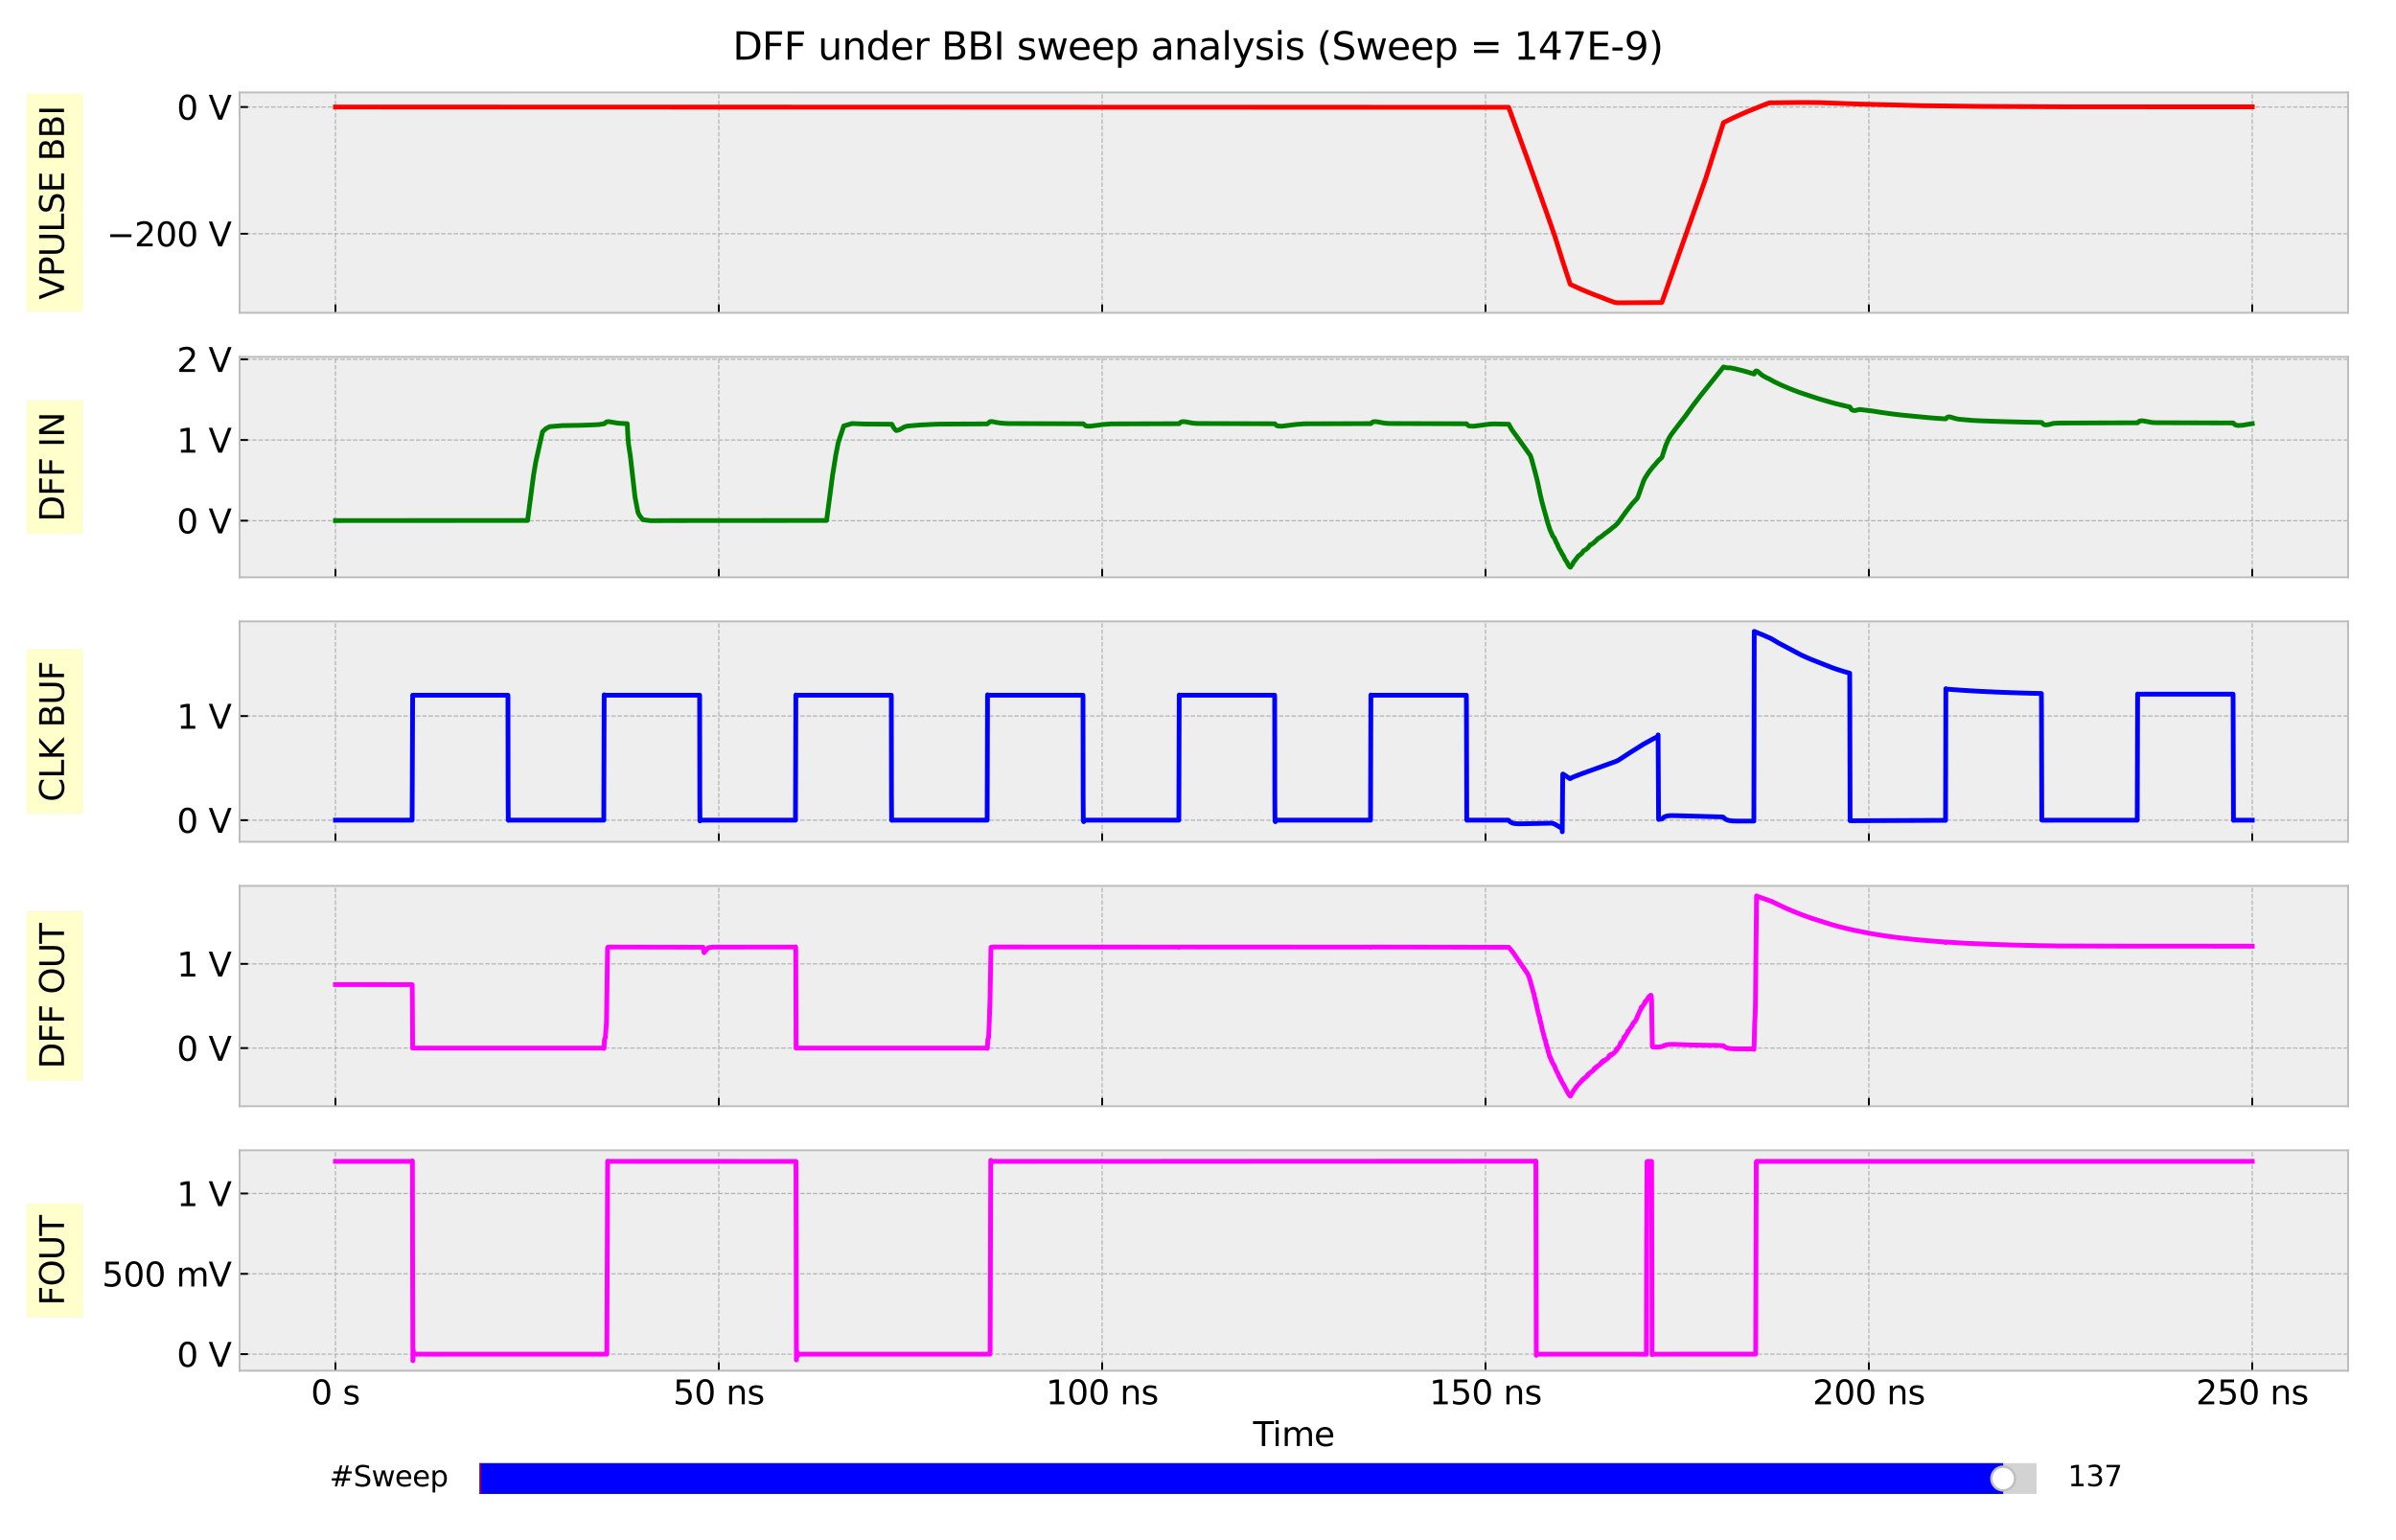 <?xml version="1.0" encoding="utf-8" standalone="no"?>
<!DOCTYPE svg PUBLIC "-//W3C//DTD SVG 1.1//EN"
  "http://www.w3.org/Graphics/SVG/1.1/DTD/svg11.dtd">
<svg xmlns:xlink="http://www.w3.org/1999/xlink" width="1008pt" height="648pt" viewBox="0 0 1008 648" xmlns="http://www.w3.org/2000/svg" version="1.1">
 <defs>
  <style type="text/css">*{stroke-linejoin: round; stroke-linecap: butt}</style>
 </defs>
 <g id="figure_1">
  <g id="patch_1">
   <path d="M 0 648 
L 1008 648 
L 1008 0 
L 0 0 
z
" style="fill: #ffffff"/>
  </g>
  <g id="axes_1">
   <g id="patch_2">
    <path d="M 100.8 131.611 
L 987.84 131.611 
L 987.84 38.88 
L 100.8 38.88 
z
" style="fill: #eeeeee"/>
   </g>
   <g id="matplotlib.axis_1">
    <g id="xtick_1">
     <g id="line2d_1">
      <path d="M 141.12 131.611 
L 141.12 38.88 
" clip-path="url(#pde2d1f9264)" style="fill: none; stroke-dasharray: 1.85,0.8; stroke-dashoffset: 0; stroke: #b2b2b2; stroke-width: 0.5"/>
     </g>
     <g id="line2d_2">
      <defs>
       <path id="md14701f8a2" d="M 0 0 
L 0 -3.5 
" style="stroke: #000000; stroke-width: 0.8"/>
      </defs>
      <g>
       <use xlink:href="#md14701f8a2" x="141.12" y="131.611" style="stroke: #000000; stroke-width: 0.8"/>
      </g>
     </g>
    </g>
    <g id="xtick_2">
     <g id="line2d_3">
      <path d="M 302.4 131.611 
L 302.4 38.88 
" clip-path="url(#pde2d1f9264)" style="fill: none; stroke-dasharray: 1.85,0.8; stroke-dashoffset: 0; stroke: #b2b2b2; stroke-width: 0.5"/>
     </g>
     <g id="line2d_4">
      <g>
       <use xlink:href="#md14701f8a2" x="302.4" y="131.611" style="stroke: #000000; stroke-width: 0.8"/>
      </g>
     </g>
    </g>
    <g id="xtick_3">
     <g id="line2d_5">
      <path d="M 463.68 131.611 
L 463.68 38.88 
" clip-path="url(#pde2d1f9264)" style="fill: none; stroke-dasharray: 1.85,0.8; stroke-dashoffset: 0; stroke: #b2b2b2; stroke-width: 0.5"/>
     </g>
     <g id="line2d_6">
      <g>
       <use xlink:href="#md14701f8a2" x="463.68" y="131.611" style="stroke: #000000; stroke-width: 0.8"/>
      </g>
     </g>
    </g>
    <g id="xtick_4">
     <g id="line2d_7">
      <path d="M 624.96 131.611 
L 624.96 38.88 
" clip-path="url(#pde2d1f9264)" style="fill: none; stroke-dasharray: 1.85,0.8; stroke-dashoffset: 0; stroke: #b2b2b2; stroke-width: 0.5"/>
     </g>
     <g id="line2d_8">
      <g>
       <use xlink:href="#md14701f8a2" x="624.96" y="131.611" style="stroke: #000000; stroke-width: 0.8"/>
      </g>
     </g>
    </g>
    <g id="xtick_5">
     <g id="line2d_9">
      <path d="M 786.24 131.611 
L 786.24 38.88 
" clip-path="url(#pde2d1f9264)" style="fill: none; stroke-dasharray: 1.85,0.8; stroke-dashoffset: 0; stroke: #b2b2b2; stroke-width: 0.5"/>
     </g>
     <g id="line2d_10">
      <g>
       <use xlink:href="#md14701f8a2" x="786.24" y="131.611" style="stroke: #000000; stroke-width: 0.8"/>
      </g>
     </g>
    </g>
    <g id="xtick_6">
     <g id="line2d_11">
      <path d="M 947.52 131.611 
L 947.52 38.88 
" clip-path="url(#pde2d1f9264)" style="fill: none; stroke-dasharray: 1.85,0.8; stroke-dashoffset: 0; stroke: #b2b2b2; stroke-width: 0.5"/>
     </g>
     <g id="line2d_12">
      <g>
       <use xlink:href="#md14701f8a2" x="947.52" y="131.611" style="stroke: #000000; stroke-width: 0.8"/>
      </g>
     </g>
    </g>
   </g>
   <g id="matplotlib.axis_2">
    <g id="ytick_1">
     <g id="line2d_13">
      <path d="M 100.8 98.34 
L 987.84 98.34 
" clip-path="url(#pde2d1f9264)" style="fill: none; stroke-dasharray: 1.85,0.8; stroke-dashoffset: 0; stroke: #b2b2b2; stroke-width: 0.5"/>
     </g>
     <g id="line2d_14">
      <defs>
       <path id="mb5217d96c6" d="M 0 0 
L 3.5 0 
" style="stroke: #000000; stroke-width: 0.8"/>
      </defs>
      <g>
       <use xlink:href="#mb5217d96c6" x="100.8" y="98.34" style="stroke: #000000; stroke-width: 0.8"/>
      </g>
     </g>
     <g id="text_1">
      <!-- −200 V -->
      <g transform="translate(44.82 103.659) scale(0.14 -0.14)">
       <defs>
        <path id="DejaVuSans-2212" d="M 678 2272 
L 4684 2272 
L 4684 1741 
L 678 1741 
L 678 2272 
z
" transform="scale(0.016)"/>
        <path id="DejaVuSans-32" d="M 1228 531 
L 3431 531 
L 3431 0 
L 469 0 
L 469 531 
Q 828 903 1448 1529 
Q 2069 2156 2228 2338 
Q 2531 2678 2651 2914 
Q 2772 3150 2772 3378 
Q 2772 3750 2511 3984 
Q 2250 4219 1831 4219 
Q 1534 4219 1204 4116 
Q 875 4013 500 3803 
L 500 4441 
Q 881 4594 1212 4672 
Q 1544 4750 1819 4750 
Q 2544 4750 2975 4387 
Q 3406 4025 3406 3419 
Q 3406 3131 3298 2873 
Q 3191 2616 2906 2266 
Q 2828 2175 2409 1742 
Q 1991 1309 1228 531 
z
" transform="scale(0.016)"/>
        <path id="DejaVuSans-30" d="M 2034 4250 
Q 1547 4250 1301 3770 
Q 1056 3291 1056 2328 
Q 1056 1369 1301 889 
Q 1547 409 2034 409 
Q 2525 409 2770 889 
Q 3016 1369 3016 2328 
Q 3016 3291 2770 3770 
Q 2525 4250 2034 4250 
z
M 2034 4750 
Q 2819 4750 3233 4129 
Q 3647 3509 3647 2328 
Q 3647 1150 3233 529 
Q 2819 -91 2034 -91 
Q 1250 -91 836 529 
Q 422 1150 422 2328 
Q 422 3509 836 4129 
Q 1250 4750 2034 4750 
z
" transform="scale(0.016)"/>
        <path id="DejaVuSans-20" transform="scale(0.016)"/>
        <path id="DejaVuSans-56" d="M 1831 0 
L 50 4666 
L 709 4666 
L 2188 738 
L 3669 4666 
L 4325 4666 
L 2547 0 
L 1831 0 
z
" transform="scale(0.016)"/>
       </defs>
       <use xlink:href="#DejaVuSans-2212"/>
       <use xlink:href="#DejaVuSans-32" x="83.789"/>
       <use xlink:href="#DejaVuSans-30" x="147.412"/>
       <use xlink:href="#DejaVuSans-30" x="211.035"/>
       <use xlink:href="#DejaVuSans-20" x="274.658"/>
       <use xlink:href="#DejaVuSans-56" x="306.445"/>
      </g>
     </g>
    </g>
    <g id="ytick_2">
     <g id="line2d_15">
      <path d="M 100.8 45.027 
L 987.84 45.027 
" clip-path="url(#pde2d1f9264)" style="fill: none; stroke-dasharray: 1.85,0.8; stroke-dashoffset: 0; stroke: #b2b2b2; stroke-width: 0.5"/>
     </g>
     <g id="line2d_16">
      <g>
       <use xlink:href="#mb5217d96c6" x="100.8" y="45.027" style="stroke: #000000; stroke-width: 0.8"/>
      </g>
     </g>
     <g id="text_2">
      <!-- 0 V -->
      <g transform="translate(74.366 50.346) scale(0.14 -0.14)">
       <use xlink:href="#DejaVuSans-30"/>
       <use xlink:href="#DejaVuSans-20" x="63.623"/>
       <use xlink:href="#DejaVuSans-56" x="95.41"/>
      </g>
     </g>
    </g>
    <g id="text_3">
     <g id="patch_3">
      <path d="M 34.877 131.08 
L 34.877 39.411 
L 11.247 39.411 
L 11.247 131.08 
z
" style="fill: #ffff00; opacity: 0.2; stroke: #eeeeee; stroke-width: 0.5; stroke-linejoin: miter"/>
     </g>
     <!-- VPULSE BBI -->
     <g transform="translate(26.925 126.04) rotate(-90) scale(0.14 -0.14)">
      <defs>
       <path id="DejaVuSans-50" d="M 1259 4147 
L 1259 2394 
L 2053 2394 
Q 2494 2394 2734 2622 
Q 2975 2850 2975 3272 
Q 2975 3691 2734 3919 
Q 2494 4147 2053 4147 
L 1259 4147 
z
M 628 4666 
L 2053 4666 
Q 2838 4666 3239 4311 
Q 3641 3956 3641 3272 
Q 3641 2581 3239 2228 
Q 2838 1875 2053 1875 
L 1259 1875 
L 1259 0 
L 628 0 
L 628 4666 
z
" transform="scale(0.016)"/>
       <path id="DejaVuSans-55" d="M 556 4666 
L 1191 4666 
L 1191 1831 
Q 1191 1081 1462 751 
Q 1734 422 2344 422 
Q 2950 422 3222 751 
Q 3494 1081 3494 1831 
L 3494 4666 
L 4128 4666 
L 4128 1753 
Q 4128 841 3676 375 
Q 3225 -91 2344 -91 
Q 1459 -91 1007 375 
Q 556 841 556 1753 
L 556 4666 
z
" transform="scale(0.016)"/>
       <path id="DejaVuSans-4c" d="M 628 4666 
L 1259 4666 
L 1259 531 
L 3531 531 
L 3531 0 
L 628 0 
L 628 4666 
z
" transform="scale(0.016)"/>
       <path id="DejaVuSans-53" d="M 3425 4513 
L 3425 3897 
Q 3066 4069 2747 4153 
Q 2428 4238 2131 4238 
Q 1616 4238 1336 4038 
Q 1056 3838 1056 3469 
Q 1056 3159 1242 3001 
Q 1428 2844 1947 2747 
L 2328 2669 
Q 3034 2534 3370 2195 
Q 3706 1856 3706 1288 
Q 3706 609 3251 259 
Q 2797 -91 1919 -91 
Q 1588 -91 1214 -16 
Q 841 59 441 206 
L 441 856 
Q 825 641 1194 531 
Q 1563 422 1919 422 
Q 2459 422 2753 634 
Q 3047 847 3047 1241 
Q 3047 1584 2836 1778 
Q 2625 1972 2144 2069 
L 1759 2144 
Q 1053 2284 737 2584 
Q 422 2884 422 3419 
Q 422 4038 858 4394 
Q 1294 4750 2059 4750 
Q 2388 4750 2728 4690 
Q 3069 4631 3425 4513 
z
" transform="scale(0.016)"/>
       <path id="DejaVuSans-45" d="M 628 4666 
L 3578 4666 
L 3578 4134 
L 1259 4134 
L 1259 2753 
L 3481 2753 
L 3481 2222 
L 1259 2222 
L 1259 531 
L 3634 531 
L 3634 0 
L 628 0 
L 628 4666 
z
" transform="scale(0.016)"/>
       <path id="DejaVuSans-42" d="M 1259 2228 
L 1259 519 
L 2272 519 
Q 2781 519 3026 730 
Q 3272 941 3272 1375 
Q 3272 1813 3026 2020 
Q 2781 2228 2272 2228 
L 1259 2228 
z
M 1259 4147 
L 1259 2741 
L 2194 2741 
Q 2656 2741 2882 2914 
Q 3109 3088 3109 3444 
Q 3109 3797 2882 3972 
Q 2656 4147 2194 4147 
L 1259 4147 
z
M 628 4666 
L 2241 4666 
Q 2963 4666 3353 4366 
Q 3744 4066 3744 3513 
Q 3744 3084 3544 2831 
Q 3344 2578 2956 2516 
Q 3422 2416 3680 2098 
Q 3938 1781 3938 1306 
Q 3938 681 3513 340 
Q 3088 0 2303 0 
L 628 0 
L 628 4666 
z
" transform="scale(0.016)"/>
       <path id="DejaVuSans-49" d="M 628 4666 
L 1259 4666 
L 1259 0 
L 628 0 
L 628 4666 
z
" transform="scale(0.016)"/>
      </defs>
      <use xlink:href="#DejaVuSans-56"/>
      <use xlink:href="#DejaVuSans-50" x="68.408"/>
      <use xlink:href="#DejaVuSans-55" x="128.711"/>
      <use xlink:href="#DejaVuSans-4c" x="201.904"/>
      <use xlink:href="#DejaVuSans-53" x="257.617"/>
      <use xlink:href="#DejaVuSans-45" x="321.094"/>
      <use xlink:href="#DejaVuSans-20" x="384.277"/>
      <use xlink:href="#DejaVuSans-42" x="416.064"/>
      <use xlink:href="#DejaVuSans-42" x="484.668"/>
      <use xlink:href="#DejaVuSans-49" x="553.271"/>
     </g>
    </g>
   </g>
   <g id="line2d_17">
    <path d="M 141.12 45.027 
L 634.669 45.136 
L 635.153 46.426 
L 643.378 69.007 
L 650.797 89.864 
L 652.41 94.441 
L 654.216 99.673 
L 657.668 110.704 
L 660.603 119.594 
L 661.313 119.94 
L 662.474 120.484 
L 662.958 120.713 
L 663.925 121.15 
L 664.506 121.406 
L 665.377 121.79 
L 665.957 122.046 
L 666.796 122.403 
L 668.28 123.016 
L 669.022 123.31 
L 670.376 123.859 
L 672.892 124.802 
L 673.989 125.229 
L 674.634 125.495 
L 675.731 125.922 
L 676.57 126.242 
L 677.57 126.615 
L 678.569 126.969 
L 679.15 127.183 
L 680.44 127.396 
L 699.084 127.289 
L 699.31 126.802 
L 717.599 75.088 
L 721.341 63.292 
L 725.05 51.618 
L 729.663 49.341 
L 735.017 46.985 
L 743.727 43.484 
L 744.598 43.269 
L 758.887 43.108 
L 765.693 43.185 
L 781.047 43.746 
L 808.819 44.461 
L 834.463 44.774 
L 870.073 44.946 
L 918.103 44.954 
L 947.52 44.954 
L 947.52 44.954 
" clip-path="url(#pde2d1f9264)" style="fill: none; stroke: #ff0000; stroke-width: 2; stroke-linecap: square"/>
   </g>
   <g id="patch_4">
    <path d="M 100.8 131.611 
L 100.8 38.88 
" style="fill: none; stroke: #bcbcbc; stroke-width: 0.8; stroke-linejoin: miter; stroke-linecap: square"/>
   </g>
   <g id="patch_5">
    <path d="M 987.84 131.611 
L 987.84 38.88 
" style="fill: none; stroke: #bcbcbc; stroke-width: 0.8; stroke-linejoin: miter; stroke-linecap: square"/>
   </g>
   <g id="patch_6">
    <path d="M 100.8 131.611 
L 987.84 131.611 
" style="fill: none; stroke: #bcbcbc; stroke-width: 0.8; stroke-linejoin: miter; stroke-linecap: square"/>
   </g>
   <g id="patch_7">
    <path d="M 100.8 38.88 
L 987.84 38.88 
" style="fill: none; stroke: #bcbcbc; stroke-width: 0.8; stroke-linejoin: miter; stroke-linecap: square"/>
   </g>
  </g>
  <g id="axes_2">
   <g id="patch_8">
    <path d="M 100.8 242.888 
L 987.84 242.888 
L 987.84 150.157 
L 100.8 150.157 
z
" style="fill: #eeeeee"/>
   </g>
   <g id="matplotlib.axis_3">
    <g id="xtick_7">
     <g id="line2d_18">
      <path d="M 141.12 242.888 
L 141.12 150.157 
" clip-path="url(#p83be080614)" style="fill: none; stroke-dasharray: 1.85,0.8; stroke-dashoffset: 0; stroke: #b2b2b2; stroke-width: 0.5"/>
     </g>
     <g id="line2d_19">
      <g>
       <use xlink:href="#md14701f8a2" x="141.12" y="242.888" style="stroke: #000000; stroke-width: 0.8"/>
      </g>
     </g>
    </g>
    <g id="xtick_8">
     <g id="line2d_20">
      <path d="M 302.4 242.888 
L 302.4 150.157 
" clip-path="url(#p83be080614)" style="fill: none; stroke-dasharray: 1.85,0.8; stroke-dashoffset: 0; stroke: #b2b2b2; stroke-width: 0.5"/>
     </g>
     <g id="line2d_21">
      <g>
       <use xlink:href="#md14701f8a2" x="302.4" y="242.888" style="stroke: #000000; stroke-width: 0.8"/>
      </g>
     </g>
    </g>
    <g id="xtick_9">
     <g id="line2d_22">
      <path d="M 463.68 242.888 
L 463.68 150.157 
" clip-path="url(#p83be080614)" style="fill: none; stroke-dasharray: 1.85,0.8; stroke-dashoffset: 0; stroke: #b2b2b2; stroke-width: 0.5"/>
     </g>
     <g id="line2d_23">
      <g>
       <use xlink:href="#md14701f8a2" x="463.68" y="242.888" style="stroke: #000000; stroke-width: 0.8"/>
      </g>
     </g>
    </g>
    <g id="xtick_10">
     <g id="line2d_24">
      <path d="M 624.96 242.888 
L 624.96 150.157 
" clip-path="url(#p83be080614)" style="fill: none; stroke-dasharray: 1.85,0.8; stroke-dashoffset: 0; stroke: #b2b2b2; stroke-width: 0.5"/>
     </g>
     <g id="line2d_25">
      <g>
       <use xlink:href="#md14701f8a2" x="624.96" y="242.888" style="stroke: #000000; stroke-width: 0.8"/>
      </g>
     </g>
    </g>
    <g id="xtick_11">
     <g id="line2d_26">
      <path d="M 786.24 242.888 
L 786.24 150.157 
" clip-path="url(#p83be080614)" style="fill: none; stroke-dasharray: 1.85,0.8; stroke-dashoffset: 0; stroke: #b2b2b2; stroke-width: 0.5"/>
     </g>
     <g id="line2d_27">
      <g>
       <use xlink:href="#md14701f8a2" x="786.24" y="242.888" style="stroke: #000000; stroke-width: 0.8"/>
      </g>
     </g>
    </g>
    <g id="xtick_12">
     <g id="line2d_28">
      <path d="M 947.52 242.888 
L 947.52 150.157 
" clip-path="url(#p83be080614)" style="fill: none; stroke-dasharray: 1.85,0.8; stroke-dashoffset: 0; stroke: #b2b2b2; stroke-width: 0.5"/>
     </g>
     <g id="line2d_29">
      <g>
       <use xlink:href="#md14701f8a2" x="947.52" y="242.888" style="stroke: #000000; stroke-width: 0.8"/>
      </g>
     </g>
    </g>
   </g>
   <g id="matplotlib.axis_4">
    <g id="ytick_3">
     <g id="line2d_30">
      <path d="M 100.8 219.077 
L 987.84 219.077 
" clip-path="url(#p83be080614)" style="fill: none; stroke-dasharray: 1.85,0.8; stroke-dashoffset: 0; stroke: #b2b2b2; stroke-width: 0.5"/>
     </g>
     <g id="line2d_31">
      <g>
       <use xlink:href="#mb5217d96c6" x="100.8" y="219.077" style="stroke: #000000; stroke-width: 0.8"/>
      </g>
     </g>
     <g id="text_4">
      <!-- 0 V -->
      <g transform="translate(74.366 224.396) scale(0.14 -0.14)">
       <use xlink:href="#DejaVuSans-30"/>
       <use xlink:href="#DejaVuSans-20" x="63.623"/>
       <use xlink:href="#DejaVuSans-56" x="95.41"/>
      </g>
     </g>
    </g>
    <g id="ytick_4">
     <g id="line2d_32">
      <path d="M 100.8 185.129 
L 987.84 185.129 
" clip-path="url(#p83be080614)" style="fill: none; stroke-dasharray: 1.85,0.8; stroke-dashoffset: 0; stroke: #b2b2b2; stroke-width: 0.5"/>
     </g>
     <g id="line2d_33">
      <g>
       <use xlink:href="#mb5217d96c6" x="100.8" y="185.129" style="stroke: #000000; stroke-width: 0.8"/>
      </g>
     </g>
     <g id="text_5">
      <!-- 1 V -->
      <g transform="translate(74.366 190.448) scale(0.14 -0.14)">
       <defs>
        <path id="DejaVuSans-31" d="M 794 531 
L 1825 531 
L 1825 4091 
L 703 3866 
L 703 4441 
L 1819 4666 
L 2450 4666 
L 2450 531 
L 3481 531 
L 3481 0 
L 794 0 
L 794 531 
z
" transform="scale(0.016)"/>
       </defs>
       <use xlink:href="#DejaVuSans-31"/>
       <use xlink:href="#DejaVuSans-20" x="63.623"/>
       <use xlink:href="#DejaVuSans-56" x="95.41"/>
      </g>
     </g>
    </g>
    <g id="ytick_5">
     <g id="line2d_34">
      <path d="M 100.8 151.181 
L 987.84 151.181 
" clip-path="url(#p83be080614)" style="fill: none; stroke-dasharray: 1.85,0.8; stroke-dashoffset: 0; stroke: #b2b2b2; stroke-width: 0.5"/>
     </g>
     <g id="line2d_35">
      <g>
       <use xlink:href="#mb5217d96c6" x="100.8" y="151.181" style="stroke: #000000; stroke-width: 0.8"/>
      </g>
     </g>
     <g id="text_6">
      <!-- 2 V -->
      <g transform="translate(74.366 156.5) scale(0.14 -0.14)">
       <use xlink:href="#DejaVuSans-32"/>
       <use xlink:href="#DejaVuSans-20" x="63.623"/>
       <use xlink:href="#DejaVuSans-56" x="95.41"/>
      </g>
     </g>
    </g>
    <g id="text_7">
     <g id="patch_9">
      <path d="M 34.877 224.532 
L 34.877 168.514 
L 11.247 168.514 
L 11.247 224.532 
z
" style="fill: #ffff00; opacity: 0.2; stroke: #eeeeee; stroke-width: 0.5; stroke-linejoin: miter"/>
     </g>
     <!-- DFF IN -->
     <g transform="translate(26.925 219.492) rotate(-90) scale(0.14 -0.14)">
      <defs>
       <path id="DejaVuSans-44" d="M 1259 4147 
L 1259 519 
L 2022 519 
Q 2988 519 3436 956 
Q 3884 1394 3884 2338 
Q 3884 3275 3436 3711 
Q 2988 4147 2022 4147 
L 1259 4147 
z
M 628 4666 
L 1925 4666 
Q 3281 4666 3915 4102 
Q 4550 3538 4550 2338 
Q 4550 1131 3912 565 
Q 3275 0 1925 0 
L 628 0 
L 628 4666 
z
" transform="scale(0.016)"/>
       <path id="DejaVuSans-46" d="M 628 4666 
L 3309 4666 
L 3309 4134 
L 1259 4134 
L 1259 2759 
L 3109 2759 
L 3109 2228 
L 1259 2228 
L 1259 0 
L 628 0 
L 628 4666 
z
" transform="scale(0.016)"/>
       <path id="DejaVuSans-4e" d="M 628 4666 
L 1478 4666 
L 3547 763 
L 3547 4666 
L 4159 4666 
L 4159 0 
L 3309 0 
L 1241 3903 
L 1241 0 
L 628 0 
L 628 4666 
z
" transform="scale(0.016)"/>
      </defs>
      <use xlink:href="#DejaVuSans-44"/>
      <use xlink:href="#DejaVuSans-46" x="77.002"/>
      <use xlink:href="#DejaVuSans-46" x="134.521"/>
      <use xlink:href="#DejaVuSans-20" x="192.041"/>
      <use xlink:href="#DejaVuSans-49" x="223.828"/>
      <use xlink:href="#DejaVuSans-4e" x="253.32"/>
     </g>
    </g>
   </g>
   <g id="line2d_36">
    <path d="M 141.12 219.027 
L 221.954 218.981 
L 224.437 200.065 
L 225.405 194.311 
L 228.243 181.66 
L 229.598 180.39 
L 231.179 179.517 
L 236.533 179.063 
L 243.533 178.954 
L 244.952 178.913 
L 248.145 178.805 
L 249.79 178.74 
L 251.887 178.631 
L 254.242 178.285 
L 254.758 177.749 
L 255.5 177.409 
L 256.338 177.423 
L 259.79 178.037 
L 262.467 178.21 
L 263.886 178.258 
L 264.144 183.493 
L 264.435 187.055 
L 265.177 191.799 
L 267.144 209.119 
L 268.402 215.621 
L 269.047 216.903 
L 270.467 218.665 
L 273.724 219.079 
L 282.53 219.031 
L 297.046 219.021 
L 305.851 219.026 
L 347.752 218.982 
L 350.236 200.105 
L 351.623 191.475 
L 352.655 186.188 
L 354.977 179.198 
L 358.493 178.2 
L 360.203 178.272 
L 363.009 178.38 
L 364.332 178.411 
L 375.17 178.482 
L 375.718 179.473 
L 376.169 180.224 
L 377.008 181.13 
L 377.524 181.079 
L 378.427 180.787 
L 380.427 179.65 
L 381.588 179.276 
L 387.169 178.798 
L 389.588 178.689 
L 391.685 178.577 
L 394.233 178.468 
L 395.62 178.431 
L 415.361 178.346 
L 416.489 177.416 
L 417.038 177.352 
L 417.909 177.46 
L 419.167 177.742 
L 420.909 177.997 
L 423.941 178.207 
L 455.713 178.312 
L 456.809 179.202 
L 457.261 179.273 
L 458.68 179.317 
L 462.68 178.788 
L 464.132 178.594 
L 467.486 178.35 
L 496.065 178.268 
L 496.581 177.728 
L 497.258 177.423 
L 498.355 177.409 
L 502.065 178.078 
L 504.194 178.193 
L 536.321 178.295 
L 536.482 178.472 
L 536.966 178.961 
L 537.611 179.242 
L 539.32 179.317 
L 544.352 178.679 
L 545.546 178.54 
L 548.771 178.309 
L 576.737 178.224 
L 577.221 177.728 
L 577.898 177.423 
L 578.995 177.409 
L 582.705 178.078 
L 584.834 178.193 
L 616.961 178.295 
L 617.122 178.472 
L 617.606 178.961 
L 618.122 179.212 
L 618.541 179.276 
L 619.96 179.321 
L 624.799 178.703 
L 626.508 178.455 
L 628.411 178.363 
L 634.734 178.472 
L 635.217 179.368 
L 636.088 180.872 
L 638.12 183.669 
L 643.83 191.661 
L 644.281 192.982 
L 645.636 197.956 
L 646.023 199.4 
L 646.217 200.22 
L 646.539 201.445 
L 646.765 202.343 
L 647.604 206.266 
L 647.83 207.413 
L 648.7 211.161 
L 650.12 216.355 
L 650.281 216.864 
L 651.216 220.231 
L 652.152 223.089 
L 652.829 224.518 
L 653.216 225.497 
L 653.539 225.905 
L 653.861 226.269 
L 654.087 226.783 
L 654.797 228.424 
L 655.119 228.86 
L 655.442 229.73 
L 655.861 230.685 
L 656.7 232.093 
L 657.248 233.177 
L 657.7 233.818 
L 658.022 234.497 
L 658.409 235.338 
L 659.313 236.659 
L 659.538 237.211 
L 660.022 238.053 
L 660.409 238.509 
L 660.7 238.65 
L 660.732 238.548 
L 661.022 238.077 
L 661.474 237.549 
L 661.764 236.985 
L 662.087 236.388 
L 662.377 236.044 
L 663.441 234.693 
L 663.732 234.271 
L 663.99 233.932 
L 664.022 233.977 
L 664.151 233.904 
L 664.377 233.683 
L 664.603 233.503 
L 665.474 232.787 
L 665.732 232.42 
L 666.151 231.793 
L 666.538 231.547 
L 666.667 231.526 
L 667.151 231.179 
L 667.441 231.014 
L 668.441 230.047 
L 668.893 229.295 
L 669.247 229.092 
L 669.409 229.123 
L 670.441 228.415 
L 671.57 227.335 
L 672.28 226.6 
L 673.505 225.875 
L 675.57 224.212 
L 675.828 224.061 
L 676.989 223.197 
L 678.182 222.21 
L 678.505 221.933 
L 679.44 221.252 
L 680.602 220.095 
L 681.214 219.25 
L 682.118 217.998 
L 682.989 216.8 
L 683.827 215.606 
L 686.601 212.023 
L 688.569 209.891 
L 688.924 209.407 
L 689.311 208.407 
L 691.472 202.33 
L 692.085 201.106 
L 693.633 198.702 
L 694.826 197.156 
L 695.633 196.156 
L 696.278 195.474 
L 697.536 193.961 
L 699.052 192.547 
L 699.246 192.189 
L 699.633 190.981 
L 700.729 187.585 
L 701.923 184.776 
L 702.826 183.208 
L 704.471 180.977 
L 709.406 174.568 
L 710.761 172.636 
L 712.277 170.545 
L 715.18 166.756 
L 715.374 166.495 
L 716.825 164.696 
L 725.083 154.403 
L 726.502 154.739 
L 727.663 154.753 
L 728.147 154.81 
L 729.469 155.055 
L 730.921 155.401 
L 731.631 155.584 
L 733.243 155.978 
L 734.759 156.409 
L 737.953 157.39 
L 738.34 156.453 
L 738.695 156.1 
L 738.985 156.059 
L 739.372 156.202 
L 739.985 156.715 
L 741.436 157.944 
L 743.275 158.982 
L 744.307 159.424 
L 746.275 160.537 
L 748.726 161.705 
L 749.468 162.051 
L 750.726 162.594 
L 751.823 163.053 
L 752.468 163.335 
L 753.855 163.888 
L 757.048 165.113 
L 764.467 167.571 
L 765.016 167.738 
L 770.241 169.272 
L 772.112 169.778 
L 772.822 169.961 
L 776.886 170.925 
L 777.531 171.078 
L 778.273 171.261 
L 778.853 172.229 
L 779.498 172.633 
L 780.015 172.731 
L 780.66 172.691 
L 781.305 172.514 
L 782.402 172.28 
L 788.046 172.982 
L 790.272 173.339 
L 791.014 173.448 
L 791.433 173.512 
L 794.272 173.919 
L 795.723 174.116 
L 796.594 174.222 
L 797.917 174.391 
L 798.82 174.49 
L 799.239 174.554 
L 800.336 174.663 
L 811.98 175.78 
L 813.335 175.888 
L 816.303 176.096 
L 816.883 176.143 
L 817.69 176.204 
L 818.367 176.235 
L 818.593 176.228 
L 819.044 175.698 
L 819.593 175.42 
L 820.238 175.386 
L 821.754 175.814 
L 822.689 176.096 
L 823.56 176.292 
L 824.044 176.377 
L 829.947 176.89 
L 832.076 176.999 
L 832.463 177.012 
L 833.172 177.046 
L 836.237 177.155 
L 837.946 177.226 
L 838.721 177.25 
L 840.14 177.29 
L 840.914 177.311 
L 841.624 177.352 
L 845.72 177.46 
L 847.043 177.491 
L 847.849 177.515 
L 852.3 177.623 
L 853.526 177.644 
L 858.913 177.752 
L 859.784 178.597 
L 860.493 178.788 
L 861.719 178.686 
L 863.816 178.139 
L 865.461 178.031 
L 866.88 177.99 
L 899.297 177.881 
L 899.813 177.355 
L 900.458 177.07 
L 901.555 177.06 
L 905.523 177.783 
L 907.2 177.851 
L 939.521 177.959 
L 939.682 178.143 
L 940.166 178.628 
L 940.649 178.849 
L 941.553 179.025 
L 943.456 178.917 
L 946.423 178.404 
L 947.52 178.231 
L 947.52 178.231 
" clip-path="url(#p83be080614)" style="fill: none; stroke: #008000; stroke-width: 2; stroke-linecap: square"/>
   </g>
   <g id="patch_10">
    <path d="M 100.8 242.888 
L 100.8 150.157 
" style="fill: none; stroke: #bcbcbc; stroke-width: 0.8; stroke-linejoin: miter; stroke-linecap: square"/>
   </g>
   <g id="patch_11">
    <path d="M 987.84 242.888 
L 987.84 150.157 
" style="fill: none; stroke: #bcbcbc; stroke-width: 0.8; stroke-linejoin: miter; stroke-linecap: square"/>
   </g>
   <g id="patch_12">
    <path d="M 100.8 242.888 
L 987.84 242.888 
" style="fill: none; stroke: #bcbcbc; stroke-width: 0.8; stroke-linejoin: miter; stroke-linecap: square"/>
   </g>
   <g id="patch_13">
    <path d="M 100.8 150.157 
L 987.84 150.157 
" style="fill: none; stroke: #bcbcbc; stroke-width: 0.8; stroke-linejoin: miter; stroke-linecap: square"/>
   </g>
  </g>
  <g id="axes_3">
   <g id="patch_14">
    <path d="M 100.8 354.166 
L 987.84 354.166 
L 987.84 261.434 
L 100.8 261.434 
z
" style="fill: #eeeeee"/>
   </g>
   <g id="matplotlib.axis_5">
    <g id="xtick_13">
     <g id="line2d_37">
      <path d="M 141.12 354.166 
L 141.12 261.434 
" clip-path="url(#pdb4d307b05)" style="fill: none; stroke-dasharray: 1.85,0.8; stroke-dashoffset: 0; stroke: #b2b2b2; stroke-width: 0.5"/>
     </g>
     <g id="line2d_38">
      <g>
       <use xlink:href="#md14701f8a2" x="141.12" y="354.166" style="stroke: #000000; stroke-width: 0.8"/>
      </g>
     </g>
    </g>
    <g id="xtick_14">
     <g id="line2d_39">
      <path d="M 302.4 354.166 
L 302.4 261.434 
" clip-path="url(#pdb4d307b05)" style="fill: none; stroke-dasharray: 1.85,0.8; stroke-dashoffset: 0; stroke: #b2b2b2; stroke-width: 0.5"/>
     </g>
     <g id="line2d_40">
      <g>
       <use xlink:href="#md14701f8a2" x="302.4" y="354.166" style="stroke: #000000; stroke-width: 0.8"/>
      </g>
     </g>
    </g>
    <g id="xtick_15">
     <g id="line2d_41">
      <path d="M 463.68 354.166 
L 463.68 261.434 
" clip-path="url(#pdb4d307b05)" style="fill: none; stroke-dasharray: 1.85,0.8; stroke-dashoffset: 0; stroke: #b2b2b2; stroke-width: 0.5"/>
     </g>
     <g id="line2d_42">
      <g>
       <use xlink:href="#md14701f8a2" x="463.68" y="354.166" style="stroke: #000000; stroke-width: 0.8"/>
      </g>
     </g>
    </g>
    <g id="xtick_16">
     <g id="line2d_43">
      <path d="M 624.96 354.166 
L 624.96 261.434 
" clip-path="url(#pdb4d307b05)" style="fill: none; stroke-dasharray: 1.85,0.8; stroke-dashoffset: 0; stroke: #b2b2b2; stroke-width: 0.5"/>
     </g>
     <g id="line2d_44">
      <g>
       <use xlink:href="#md14701f8a2" x="624.96" y="354.166" style="stroke: #000000; stroke-width: 0.8"/>
      </g>
     </g>
    </g>
    <g id="xtick_17">
     <g id="line2d_45">
      <path d="M 786.24 354.166 
L 786.24 261.434 
" clip-path="url(#pdb4d307b05)" style="fill: none; stroke-dasharray: 1.85,0.8; stroke-dashoffset: 0; stroke: #b2b2b2; stroke-width: 0.5"/>
     </g>
     <g id="line2d_46">
      <g>
       <use xlink:href="#md14701f8a2" x="786.24" y="354.166" style="stroke: #000000; stroke-width: 0.8"/>
      </g>
     </g>
    </g>
    <g id="xtick_18">
     <g id="line2d_47">
      <path d="M 947.52 354.166 
L 947.52 261.434 
" clip-path="url(#pdb4d307b05)" style="fill: none; stroke-dasharray: 1.85,0.8; stroke-dashoffset: 0; stroke: #b2b2b2; stroke-width: 0.5"/>
     </g>
     <g id="line2d_48">
      <g>
       <use xlink:href="#md14701f8a2" x="947.52" y="354.166" style="stroke: #000000; stroke-width: 0.8"/>
      </g>
     </g>
    </g>
   </g>
   <g id="matplotlib.axis_6">
    <g id="ytick_6">
     <g id="line2d_49">
      <path d="M 100.8 345.077 
L 987.84 345.077 
" clip-path="url(#pdb4d307b05)" style="fill: none; stroke-dasharray: 1.85,0.8; stroke-dashoffset: 0; stroke: #b2b2b2; stroke-width: 0.5"/>
     </g>
     <g id="line2d_50">
      <g>
       <use xlink:href="#mb5217d96c6" x="100.8" y="345.077" style="stroke: #000000; stroke-width: 0.8"/>
      </g>
     </g>
     <g id="text_8">
      <!-- 0 V -->
      <g transform="translate(74.366 350.396) scale(0.14 -0.14)">
       <use xlink:href="#DejaVuSans-30"/>
       <use xlink:href="#DejaVuSans-20" x="63.623"/>
       <use xlink:href="#DejaVuSans-56" x="95.41"/>
      </g>
     </g>
    </g>
    <g id="ytick_7">
     <g id="line2d_51">
      <path d="M 100.8 301.265 
L 987.84 301.265 
" clip-path="url(#pdb4d307b05)" style="fill: none; stroke-dasharray: 1.85,0.8; stroke-dashoffset: 0; stroke: #b2b2b2; stroke-width: 0.5"/>
     </g>
     <g id="line2d_52">
      <g>
       <use xlink:href="#mb5217d96c6" x="100.8" y="301.265" style="stroke: #000000; stroke-width: 0.8"/>
      </g>
     </g>
     <g id="text_9">
      <!-- 1 V -->
      <g transform="translate(74.366 306.583) scale(0.14 -0.14)">
       <use xlink:href="#DejaVuSans-31"/>
       <use xlink:href="#DejaVuSans-20" x="63.623"/>
       <use xlink:href="#DejaVuSans-56" x="95.41"/>
      </g>
     </g>
    </g>
    <g id="text_10">
     <g id="patch_15">
      <path d="M 34.877 342.395 
L 34.877 273.205 
L 11.247 273.205 
L 11.247 342.395 
z
" style="fill: #ffff00; opacity: 0.2; stroke: #eeeeee; stroke-width: 0.5; stroke-linejoin: miter"/>
     </g>
     <!-- CLK BUF -->
     <g transform="translate(26.925 337.355) rotate(-90) scale(0.14 -0.14)">
      <defs>
       <path id="DejaVuSans-43" d="M 4122 4306 
L 4122 3641 
Q 3803 3938 3442 4084 
Q 3081 4231 2675 4231 
Q 1875 4231 1450 3742 
Q 1025 3253 1025 2328 
Q 1025 1406 1450 917 
Q 1875 428 2675 428 
Q 3081 428 3442 575 
Q 3803 722 4122 1019 
L 4122 359 
Q 3791 134 3420 21 
Q 3050 -91 2638 -91 
Q 1578 -91 968 557 
Q 359 1206 359 2328 
Q 359 3453 968 4101 
Q 1578 4750 2638 4750 
Q 3056 4750 3426 4639 
Q 3797 4528 4122 4306 
z
" transform="scale(0.016)"/>
       <path id="DejaVuSans-4b" d="M 628 4666 
L 1259 4666 
L 1259 2694 
L 3353 4666 
L 4166 4666 
L 1850 2491 
L 4331 0 
L 3500 0 
L 1259 2247 
L 1259 0 
L 628 0 
L 628 4666 
z
" transform="scale(0.016)"/>
      </defs>
      <use xlink:href="#DejaVuSans-43"/>
      <use xlink:href="#DejaVuSans-4c" x="69.824"/>
      <use xlink:href="#DejaVuSans-4b" x="125.537"/>
      <use xlink:href="#DejaVuSans-20" x="191.113"/>
      <use xlink:href="#DejaVuSans-42" x="222.9"/>
      <use xlink:href="#DejaVuSans-55" x="291.504"/>
      <use xlink:href="#DejaVuSans-46" x="364.697"/>
     </g>
    </g>
   </g>
   <g id="line2d_53">
    <path d="M 141.12 345.076 
L 173.376 345.076 
L 173.602 292.502 
L 213.696 292.502 
L 213.761 334.439 
L 213.825 345.057 
L 213.89 344.994 
L 213.954 345.169 
L 214.019 345.082 
L 215.341 345.072 
L 223.276 345.076 
L 254.016 345.076 
L 254.177 292.34 
L 254.242 292.62 
L 254.403 292.493 
L 254.855 292.502 
L 294.336 292.502 
L 294.401 334.402 
L 294.465 345.404 
L 294.53 344.642 
L 294.626 345.146 
L 294.659 345.114 
L 294.852 345.037 
L 295.207 345.093 
L 295.497 345.075 
L 320.238 345.076 
L 334.656 345.076 
L 334.817 292.423 
L 334.882 292.52 
L 335.204 292.506 
L 336.043 292.502 
L 374.976 292.502 
L 375.041 334.443 
L 375.105 345.078 
L 375.17 344.988 
L 375.234 345.162 
L 375.299 345.082 
L 376.686 345.072 
L 384.911 345.076 
L 415.296 345.076 
L 415.457 292.34 
L 415.522 292.62 
L 415.683 292.489 
L 416.586 292.502 
L 455.616 292.502 
L 455.681 334.405 
L 455.745 345.409 
L 455.81 344.44 
L 455.906 345.72 
L 455.939 345.148 
L 456.132 345.05 
L 456.519 345.076 
L 489.388 345.076 
L 495.936 345.076 
L 496.097 292.414 
L 496.162 292.52 
L 497.097 292.502 
L 536.256 292.502 
L 536.321 334.405 
L 536.385 345.409 
L 536.45 344.44 
L 536.546 345.72 
L 536.579 345.148 
L 536.772 345.05 
L 537.159 345.076 
L 570.028 345.076 
L 576.576 345.076 
L 576.737 292.414 
L 576.802 292.52 
L 577.737 292.502 
L 616.896 292.502 
L 616.928 296.349 
L 617.057 344.972 
L 617.186 345.135 
L 617.251 345.09 
L 617.477 345.063 
L 617.735 345.092 
L 618.025 345.076 
L 634.572 345.076 
L 634.766 345.237 
L 635.411 345.841 
L 636.217 346.256 
L 637.121 346.484 
L 638.733 346.614 
L 641.798 346.575 
L 652.797 346.338 
L 653.732 346.59 
L 654.539 347.005 
L 656.442 348.155 
L 657.216 348.643 
L 657.248 349.95 
L 657.442 325.775 
L 657.506 325.65 
L 657.571 325.681 
L 660.506 327.614 
L 661.538 327.073 
L 663.441 326.278 
L 663.474 326.348 
L 663.538 326.233 
L 663.699 326.254 
L 663.828 326.147 
L 665.474 325.531 
L 665.635 325.449 
L 665.925 325.347 
L 666.28 325.233 
L 680.182 320.208 
L 681.247 319.604 
L 685.666 316.712 
L 691.214 313.226 
L 695.31 310.962 
L 697.536 309.836 
L 697.568 309.205 
L 697.762 344.688 
L 697.794 344.769 
L 697.826 344.575 
L 697.859 344.647 
L 698.407 344.658 
L 699.213 344.566 
L 699.858 343.931 
L 700.633 343.514 
L 701.633 343.26 
L 703.116 343.15 
L 705.794 343.202 
L 720.341 343.604 
L 724.405 343.709 
L 725.018 343.829 
L 725.663 344.482 
L 726.405 344.916 
L 727.341 345.208 
L 728.695 345.389 
L 731.147 345.47 
L 737.856 345.458 
L 738.017 265.65 
L 738.114 265.706 
L 739.082 266.114 
L 739.372 266.223 
L 740.404 266.675 
L 740.727 266.784 
L 741.565 267.117 
L 745.049 268.646 
L 745.63 268.979 
L 747.888 270.324 
L 748.307 270.574 
L 757.726 275.569 
L 760.403 276.778 
L 761.274 277.133 
L 761.919 277.422 
L 770.628 280.852 
L 770.886 280.953 
L 772.628 281.553 
L 772.918 281.654 
L 774.015 281.992 
L 774.273 282.092 
L 775.273 282.386 
L 775.531 282.482 
L 775.983 282.605 
L 778.176 283.245 
L 778.208 293.781 
L 778.337 345.302 
L 778.757 345.317 
L 818.496 345.147 
L 818.625 289.751 
L 818.722 289.922 
L 819.238 289.961 
L 821.044 290.097 
L 822.399 290.206 
L 822.657 290.224 
L 824.205 290.325 
L 824.56 290.355 
L 826.141 290.456 
L 826.495 290.487 
L 828.27 290.587 
L 828.624 290.618 
L 830.495 290.719 
L 830.85 290.75 
L 832.914 290.85 
L 833.269 290.881 
L 835.527 290.982 
L 835.882 291.012 
L 838.43 291.113 
L 838.785 291.144 
L 841.527 291.245 
L 841.882 291.275 
L 845.01 291.376 
L 845.365 291.407 
L 848.978 291.508 
L 849.333 291.538 
L 853.429 291.639 
L 853.784 291.67 
L 858.655 291.77 
L 858.816 291.801 
L 858.848 296.739 
L 858.977 345.024 
L 859.106 345.095 
L 880.557 345.088 
L 899.136 345.088 
L 899.297 291.976 
L 899.362 292.081 
L 900.297 292.064 
L 939.456 292.064 
L 939.488 299.963 
L 939.617 345.036 
L 939.65 345.164 
L 939.714 345.042 
L 939.746 345.003 
L 939.811 345.06 
L 940.004 345.114 
L 940.198 345.087 
L 945.552 345.088 
L 947.52 345.088 
L 947.52 345.088 
" clip-path="url(#pdb4d307b05)" style="fill: none; stroke: #0000ff; stroke-width: 2; stroke-linecap: square"/>
   </g>
   <g id="patch_16">
    <path d="M 100.8 354.166 
L 100.8 261.434 
" style="fill: none; stroke: #bcbcbc; stroke-width: 0.8; stroke-linejoin: miter; stroke-linecap: square"/>
   </g>
   <g id="patch_17">
    <path d="M 987.84 354.166 
L 987.84 261.434 
" style="fill: none; stroke: #bcbcbc; stroke-width: 0.8; stroke-linejoin: miter; stroke-linecap: square"/>
   </g>
   <g id="patch_18">
    <path d="M 100.8 354.166 
L 987.84 354.166 
" style="fill: none; stroke: #bcbcbc; stroke-width: 0.8; stroke-linejoin: miter; stroke-linecap: square"/>
   </g>
   <g id="patch_19">
    <path d="M 100.8 261.434 
L 987.84 261.434 
" style="fill: none; stroke: #bcbcbc; stroke-width: 0.8; stroke-linejoin: miter; stroke-linecap: square"/>
   </g>
  </g>
  <g id="axes_4">
   <g id="patch_20">
    <path d="M 100.8 465.443 
L 987.84 465.443 
L 987.84 372.712 
L 100.8 372.712 
z
" style="fill: #eeeeee"/>
   </g>
   <g id="matplotlib.axis_7">
    <g id="xtick_19">
     <g id="line2d_54">
      <path d="M 141.12 465.443 
L 141.12 372.712 
" clip-path="url(#p4d8896b137)" style="fill: none; stroke-dasharray: 1.85,0.8; stroke-dashoffset: 0; stroke: #b2b2b2; stroke-width: 0.5"/>
     </g>
     <g id="line2d_55">
      <g>
       <use xlink:href="#md14701f8a2" x="141.12" y="465.443" style="stroke: #000000; stroke-width: 0.8"/>
      </g>
     </g>
    </g>
    <g id="xtick_20">
     <g id="line2d_56">
      <path d="M 302.4 465.443 
L 302.4 372.712 
" clip-path="url(#p4d8896b137)" style="fill: none; stroke-dasharray: 1.85,0.8; stroke-dashoffset: 0; stroke: #b2b2b2; stroke-width: 0.5"/>
     </g>
     <g id="line2d_57">
      <g>
       <use xlink:href="#md14701f8a2" x="302.4" y="465.443" style="stroke: #000000; stroke-width: 0.8"/>
      </g>
     </g>
    </g>
    <g id="xtick_21">
     <g id="line2d_58">
      <path d="M 463.68 465.443 
L 463.68 372.712 
" clip-path="url(#p4d8896b137)" style="fill: none; stroke-dasharray: 1.85,0.8; stroke-dashoffset: 0; stroke: #b2b2b2; stroke-width: 0.5"/>
     </g>
     <g id="line2d_59">
      <g>
       <use xlink:href="#md14701f8a2" x="463.68" y="465.443" style="stroke: #000000; stroke-width: 0.8"/>
      </g>
     </g>
    </g>
    <g id="xtick_22">
     <g id="line2d_60">
      <path d="M 624.96 465.443 
L 624.96 372.712 
" clip-path="url(#p4d8896b137)" style="fill: none; stroke-dasharray: 1.85,0.8; stroke-dashoffset: 0; stroke: #b2b2b2; stroke-width: 0.5"/>
     </g>
     <g id="line2d_61">
      <g>
       <use xlink:href="#md14701f8a2" x="624.96" y="465.443" style="stroke: #000000; stroke-width: 0.8"/>
      </g>
     </g>
    </g>
    <g id="xtick_23">
     <g id="line2d_62">
      <path d="M 786.24 465.443 
L 786.24 372.712 
" clip-path="url(#p4d8896b137)" style="fill: none; stroke-dasharray: 1.85,0.8; stroke-dashoffset: 0; stroke: #b2b2b2; stroke-width: 0.5"/>
     </g>
     <g id="line2d_63">
      <g>
       <use xlink:href="#md14701f8a2" x="786.24" y="465.443" style="stroke: #000000; stroke-width: 0.8"/>
      </g>
     </g>
    </g>
    <g id="xtick_24">
     <g id="line2d_64">
      <path d="M 947.52 465.443 
L 947.52 372.712 
" clip-path="url(#p4d8896b137)" style="fill: none; stroke-dasharray: 1.85,0.8; stroke-dashoffset: 0; stroke: #b2b2b2; stroke-width: 0.5"/>
     </g>
     <g id="line2d_65">
      <g>
       <use xlink:href="#md14701f8a2" x="947.52" y="465.443" style="stroke: #000000; stroke-width: 0.8"/>
      </g>
     </g>
    </g>
   </g>
   <g id="matplotlib.axis_8">
    <g id="ytick_8">
     <g id="line2d_66">
      <path d="M 100.8 440.97 
L 987.84 440.97 
" clip-path="url(#p4d8896b137)" style="fill: none; stroke-dasharray: 1.85,0.8; stroke-dashoffset: 0; stroke: #b2b2b2; stroke-width: 0.5"/>
     </g>
     <g id="line2d_67">
      <g>
       <use xlink:href="#mb5217d96c6" x="100.8" y="440.97" style="stroke: #000000; stroke-width: 0.8"/>
      </g>
     </g>
     <g id="text_11">
      <!-- 0 V -->
      <g transform="translate(74.366 446.289) scale(0.14 -0.14)">
       <use xlink:href="#DejaVuSans-30"/>
       <use xlink:href="#DejaVuSans-20" x="63.623"/>
       <use xlink:href="#DejaVuSans-56" x="95.41"/>
      </g>
     </g>
    </g>
    <g id="ytick_9">
     <g id="line2d_68">
      <path d="M 100.8 405.542 
L 987.84 405.542 
" clip-path="url(#p4d8896b137)" style="fill: none; stroke-dasharray: 1.85,0.8; stroke-dashoffset: 0; stroke: #b2b2b2; stroke-width: 0.5"/>
     </g>
     <g id="line2d_69">
      <g>
       <use xlink:href="#mb5217d96c6" x="100.8" y="405.542" style="stroke: #000000; stroke-width: 0.8"/>
      </g>
     </g>
     <g id="text_12">
      <!-- 1 V -->
      <g transform="translate(74.366 410.861) scale(0.14 -0.14)">
       <use xlink:href="#DejaVuSans-31"/>
       <use xlink:href="#DejaVuSans-20" x="63.623"/>
       <use xlink:href="#DejaVuSans-56" x="95.41"/>
      </g>
     </g>
    </g>
    <g id="text_13">
     <g id="patch_21">
      <path d="M 34.877 454.693 
L 34.877 383.461 
L 11.247 383.461 
L 11.247 454.693 
z
" style="fill: #ffff00; opacity: 0.2; stroke: #eeeeee; stroke-width: 0.5; stroke-linejoin: miter"/>
     </g>
     <!-- DFF OUT -->
     <g transform="translate(26.925 449.653) rotate(-90) scale(0.14 -0.14)">
      <defs>
       <path id="DejaVuSans-4f" d="M 2522 4238 
Q 1834 4238 1429 3725 
Q 1025 3213 1025 2328 
Q 1025 1447 1429 934 
Q 1834 422 2522 422 
Q 3209 422 3611 934 
Q 4013 1447 4013 2328 
Q 4013 3213 3611 3725 
Q 3209 4238 2522 4238 
z
M 2522 4750 
Q 3503 4750 4090 4092 
Q 4678 3434 4678 2328 
Q 4678 1225 4090 567 
Q 3503 -91 2522 -91 
Q 1538 -91 948 565 
Q 359 1222 359 2328 
Q 359 3434 948 4092 
Q 1538 4750 2522 4750 
z
" transform="scale(0.016)"/>
       <path id="DejaVuSans-54" d="M -19 4666 
L 3928 4666 
L 3928 4134 
L 2272 4134 
L 2272 0 
L 1638 0 
L 1638 4134 
L -19 4134 
L -19 4666 
z
" transform="scale(0.016)"/>
      </defs>
      <use xlink:href="#DejaVuSans-44"/>
      <use xlink:href="#DejaVuSans-46" x="77.002"/>
      <use xlink:href="#DejaVuSans-46" x="134.521"/>
      <use xlink:href="#DejaVuSans-20" x="192.041"/>
      <use xlink:href="#DejaVuSans-4f" x="223.828"/>
      <use xlink:href="#DejaVuSans-55" x="302.539"/>
      <use xlink:href="#DejaVuSans-54" x="375.732"/>
     </g>
    </g>
   </g>
   <g id="line2d_70">
    <path d="M 141.12 414.238 
L 173.408 414.282 
L 173.441 415.748 
L 173.602 440.972 
L 174.182 440.969 
L 185.601 440.969 
L 254.048 440.971 
L 254.081 441.112 
L 254.113 440.878 
L 254.306 437.419 
L 254.629 436.624 
L 254.693 436.231 
L 255.145 430.024 
L 255.371 415.436 
L 255.597 398.8 
L 255.758 398.51 
L 255.984 398.453 
L 257.016 398.456 
L 295.755 398.527 
L 296.239 400.819 
L 296.594 400.245 
L 297.981 398.74 
L 299.658 398.481 
L 334.688 398.471 
L 334.721 398.368 
L 334.753 398.889 
L 334.785 401.464 
L 334.914 440.955 
L 334.979 440.924 
L 335.14 440.963 
L 335.559 440.969 
L 370.686 440.969 
L 415.328 440.97 
L 415.361 441.112 
L 415.393 440.88 
L 415.586 437.336 
L 415.877 436.523 
L 415.909 436.426 
L 416.102 432.225 
L 416.522 419.993 
L 416.909 398.573 
L 417.102 398.46 
L 418.393 398.428 
L 495.968 398.471 
L 496.001 398.591 
L 496.065 398.428 
L 496.388 398.449 
L 576.608 398.471 
L 576.641 398.591 
L 576.705 398.428 
L 577.028 398.449 
L 634.734 398.545 
L 636.379 400.515 
L 642.636 409.637 
L 643.217 410.939 
L 643.862 413.007 
L 644.83 416.56 
L 645.185 417.946 
L 645.217 417.762 
L 645.249 417.733 
L 645.604 419.756 
L 645.797 420.404 
L 645.83 420.124 
L 645.862 420.639 
L 645.894 420.372 
L 646.088 421.769 
L 646.313 422.692 
L 646.378 422.526 
L 646.41 422.57 
L 646.668 424.232 
L 647.023 425.691 
L 647.571 427.819 
L 647.604 427.493 
L 647.668 427.738 
L 647.862 429.189 
L 648.184 430.512 
L 648.217 430.092 
L 648.281 430.251 
L 648.378 431.005 
L 648.571 432.047 
L 649.958 437.48 
L 649.991 437.426 
L 650.023 437.351 
L 650.087 437.464 
L 650.216 437.87 
L 650.442 439.294 
L 650.733 440.277 
L 650.765 439.87 
L 650.829 440.179 
L 651.378 442.66 
L 651.41 442.64 
L 651.442 442.474 
L 651.474 442.716 
L 651.539 443.011 
L 651.603 442.959 
L 651.765 443.968 
L 652.087 444.855 
L 652.12 444.79 
L 652.152 444.784 
L 652.184 445.095 
L 652.281 444.996 
L 652.474 445.406 
L 652.636 446.144 
L 652.668 445.909 
L 652.7 446.253 
L 652.732 446.015 
L 653.119 447.174 
L 653.474 447.683 
L 653.926 448.384 
L 654.152 449.15 
L 654.248 449.127 
L 654.603 450.213 
L 654.894 450.798 
L 655.216 451.326 
L 655.281 451.35 
L 655.474 451.86 
L 655.571 452.087 
L 655.958 452.988 
L 655.99 452.935 
L 656.023 453.018 
L 656.152 453.402 
L 656.184 453.299 
L 656.248 453.391 
L 656.377 453.744 
L 656.41 453.674 
L 656.442 453.747 
L 656.603 454.293 
L 656.635 454.165 
L 656.7 454.277 
L 656.861 454.772 
L 656.893 454.736 
L 656.926 454.835 
L 657.216 455.48 
L 657.345 455.57 
L 657.442 455.899 
L 657.474 455.789 
L 657.829 456.435 
L 658.7 458.066 
L 659.022 458.663 
L 659.184 459.086 
L 660.409 461.051 
L 660.635 461.191 
L 660.925 460.695 
L 662.054 458.768 
L 662.087 458.823 
L 662.248 458.499 
L 662.409 458.272 
L 662.474 458.246 
L 662.635 457.983 
L 662.893 457.713 
L 663.087 457.28 
L 665.441 454.702 
L 665.474 454.832 
L 665.603 454.514 
L 666.409 453.721 
L 666.441 453.899 
L 666.506 453.642 
L 666.732 453.579 
L 666.893 453.359 
L 667.409 453.023 
L 667.796 452.408 
L 668.022 452.163 
L 668.054 452.366 
L 668.119 452.08 
L 668.151 451.993 
L 668.183 452.266 
L 668.248 452.005 
L 668.473 451.717 
L 670.344 450.337 
L 670.57 449.845 
L 670.667 449.708 
L 670.699 449.955 
L 670.764 449.601 
L 670.796 449.837 
L 670.86 449.511 
L 671.022 449.362 
L 671.086 449.607 
L 671.215 449.139 
L 671.376 449.118 
L 671.441 449.194 
L 671.505 448.981 
L 671.57 449.121 
L 671.699 448.773 
L 671.731 448.757 
L 671.763 448.947 
L 671.828 448.816 
L 672.022 448.57 
L 672.054 448.678 
L 672.118 448.523 
L 672.989 447.995 
L 673.376 447.45 
L 673.409 447.52 
L 673.57 447.111 
L 673.634 447.057 
L 673.699 447.337 
L 673.828 446.864 
L 674.054 446.66 
L 674.086 447.019 
L 674.15 446.753 
L 674.183 446.794 
L 674.279 446.859 
L 674.312 446.5 
L 674.376 446.713 
L 674.505 446.304 
L 674.537 446.306 
L 674.57 446.638 
L 674.634 446.377 
L 674.699 446.517 
L 674.763 446.425 
L 674.892 446.069 
L 674.925 446.079 
L 674.989 446.046 
L 675.054 446.26 
L 675.279 445.965 
L 675.505 445.916 
L 676.279 445.313 
L 676.828 444.805 
L 676.924 444.261 
L 676.957 444.269 
L 677.021 444.219 
L 677.086 444.539 
L 677.118 444.07 
L 677.215 444.097 
L 677.247 444.112 
L 677.279 444.287 
L 677.311 444.064 
L 677.473 443.847 
L 677.537 443.799 
L 677.57 444.093 
L 677.602 443.702 
L 677.634 444.018 
L 677.731 443.659 
L 677.763 444.007 
L 677.828 443.61 
L 677.989 443.542 
L 678.053 443.75 
L 678.086 443.478 
L 678.15 443.725 
L 678.182 443.457 
L 678.473 443.459 
L 679.053 442.987 
L 679.827 442.125 
L 679.924 441.658 
L 679.956 442.034 
L 680.053 441.984 
L 680.247 441.223 
L 680.279 441.657 
L 680.311 441.16 
L 680.344 441.468 
L 680.473 441.017 
L 680.924 440.715 
L 681.602 439.641 
L 681.634 439.117 
L 681.698 439.261 
L 681.731 439.394 
L 681.763 438.791 
L 681.86 438.845 
L 681.924 438.979 
L 681.956 438.819 
L 681.989 438.902 
L 682.118 438.667 
L 683.182 437.043 
L 683.214 436.383 
L 683.279 436.603 
L 683.311 436.766 
L 683.408 436.197 
L 683.44 436.401 
L 683.505 436.179 
L 683.569 436.33 
L 683.795 436.016 
L 684.021 435.575 
L 684.085 435.475 
L 684.666 434.515 
L 684.763 434.421 
L 684.795 433.88 
L 684.859 433.957 
L 684.892 434.134 
L 684.988 434.046 
L 685.214 433.562 
L 686.246 432.041 
L 686.408 431.839 
L 686.795 431.272 
L 686.956 430.728 
L 687.279 430.235 
L 687.311 430.382 
L 687.343 430.359 
L 687.375 430.102 
L 687.472 430.182 
L 687.633 430.06 
L 688.537 428.614 
L 688.698 427.863 
L 688.762 427.746 
L 688.795 427.948 
L 688.859 427.672 
L 689.633 425.896 
L 689.956 425.224 
L 690.407 424.512 
L 690.44 423.825 
L 690.536 424.119 
L 690.569 423.885 
L 690.665 423.985 
L 690.859 423.697 
L 691.859 422.111 
L 691.891 422.132 
L 692.02 421.953 
L 692.117 421.373 
L 692.149 421.408 
L 692.343 421.452 
L 692.536 421.184 
L 692.762 420.731 
L 693.859 419.181 
L 693.891 419.22 
L 693.988 419.153 
L 694.407 418.73 
L 694.568 418.745 
L 694.665 419.041 
L 694.826 420.757 
L 694.988 432.119 
L 695.149 440.426 
L 695.407 440.491 
L 697.794 440.565 
L 698.084 440.516 
L 699.342 440.311 
L 699.955 439.948 
L 700.955 439.613 
L 702.213 439.444 
L 704.342 439.416 
L 712.245 439.675 
L 719.277 439.805 
L 721.889 439.806 
L 725.018 439.972 
L 725.728 440.54 
L 726.566 440.906 
L 727.728 441.146 
L 729.598 441.273 
L 734.308 441.299 
L 737.888 441.298 
L 737.921 441.491 
L 738.211 430.018 
L 738.372 427.967 
L 738.533 421.868 
L 738.695 404.561 
L 738.985 376.927 
L 739.017 377.242 
L 739.082 377.068 
L 739.92 377.363 
L 741.114 377.766 
L 745.404 379.297 
L 746.21 379.701 
L 746.984 380.062 
L 747.468 380.3 
L 750.984 381.961 
L 751.436 382.177 
L 752.758 382.73 
L 753.307 382.967 
L 754.629 383.52 
L 757.758 384.774 
L 761.048 385.975 
L 762.242 386.379 
L 770.983 389.142 
L 771.338 389.245 
L 772.047 389.436 
L 773.983 389.957 
L 774.434 390.063 
L 775.95 390.453 
L 776.37 390.556 
L 777.595 390.843 
L 778.111 390.949 
L 779.305 391.233 
L 779.853 391.339 
L 780.95 391.587 
L 781.498 391.693 
L 786.208 392.614 
L 786.821 392.721 
L 789.595 393.217 
L 790.304 393.323 
L 792.111 393.606 
L 792.82 393.713 
L 794.465 393.961 
L 795.336 394.067 
L 796.82 394.279 
L 797.755 394.386 
L 799.078 394.563 
L 799.981 394.669 
L 801.142 394.811 
L 802.207 394.917 
L 803.368 395.059 
L 804.529 395.165 
L 805.69 395.307 
L 806.948 395.413 
L 807.948 395.519 
L 809.271 395.626 
L 810.271 395.732 
L 811.69 395.838 
L 812.529 395.909 
L 813.916 396.015 
L 814.754 396.086 
L 816.335 396.193 
L 817.174 396.263 
L 818.528 396.366 
L 818.561 396.582 
L 818.625 396.348 
L 821.109 396.511 
L 822.915 396.618 
L 823.754 396.689 
L 826.108 396.795 
L 826.915 396.862 
L 829.689 396.968 
L 830.14 397.004 
L 832.882 397.114 
L 833.527 397.146 
L 836.463 397.252 
L 836.914 397.287 
L 840.43 397.394 
L 840.882 397.429 
L 844.978 397.535 
L 845.43 397.574 
L 850.3 397.677 
L 850.752 397.712 
L 856.784 397.822 
L 857.429 397.854 
L 864.912 397.96 
L 865.364 397.996 
L 899.136 398.102 
L 899.394 398.099 
L 947.52 398.102 
L 947.52 398.102 
" clip-path="url(#p4d8896b137)" style="fill: none; stroke: #ff00ff; stroke-width: 2; stroke-linecap: square"/>
   </g>
   <g id="patch_22">
    <path d="M 100.8 465.443 
L 100.8 372.712 
" style="fill: none; stroke: #bcbcbc; stroke-width: 0.8; stroke-linejoin: miter; stroke-linecap: square"/>
   </g>
   <g id="patch_23">
    <path d="M 987.84 465.443 
L 987.84 372.712 
" style="fill: none; stroke: #bcbcbc; stroke-width: 0.8; stroke-linejoin: miter; stroke-linecap: square"/>
   </g>
   <g id="patch_24">
    <path d="M 100.8 465.443 
L 987.84 465.443 
" style="fill: none; stroke: #bcbcbc; stroke-width: 0.8; stroke-linejoin: miter; stroke-linecap: square"/>
   </g>
   <g id="patch_25">
    <path d="M 100.8 372.712 
L 987.84 372.712 
" style="fill: none; stroke: #bcbcbc; stroke-width: 0.8; stroke-linejoin: miter; stroke-linecap: square"/>
   </g>
  </g>
  <g id="axes_5">
   <g id="patch_26">
    <path d="M 100.8 576.72 
L 987.84 576.72 
L 987.84 483.989 
L 100.8 483.989 
z
" style="fill: #eeeeee"/>
   </g>
   <g id="matplotlib.axis_9">
    <g id="xtick_25">
     <g id="line2d_71">
      <path d="M 141.12 576.72 
L 141.12 483.989 
" clip-path="url(#p04c6790204)" style="fill: none; stroke-dasharray: 1.85,0.8; stroke-dashoffset: 0; stroke: #b2b2b2; stroke-width: 0.5"/>
     </g>
     <g id="line2d_72">
      <g>
       <use xlink:href="#md14701f8a2" x="141.12" y="576.72" style="stroke: #000000; stroke-width: 0.8"/>
      </g>
     </g>
     <g id="text_14">
      <!-- 0 s -->
      <g transform="translate(130.795 590.858) scale(0.14 -0.14)">
       <defs>
        <path id="DejaVuSans-73" d="M 2834 3397 
L 2834 2853 
Q 2591 2978 2328 3040 
Q 2066 3103 1784 3103 
Q 1356 3103 1142 2972 
Q 928 2841 928 2578 
Q 928 2378 1081 2264 
Q 1234 2150 1697 2047 
L 1894 2003 
Q 2506 1872 2764 1633 
Q 3022 1394 3022 966 
Q 3022 478 2636 193 
Q 2250 -91 1575 -91 
Q 1294 -91 989 -36 
Q 684 19 347 128 
L 347 722 
Q 666 556 975 473 
Q 1284 391 1588 391 
Q 1994 391 2212 530 
Q 2431 669 2431 922 
Q 2431 1156 2273 1281 
Q 2116 1406 1581 1522 
L 1381 1569 
Q 847 1681 609 1914 
Q 372 2147 372 2553 
Q 372 3047 722 3315 
Q 1072 3584 1716 3584 
Q 2034 3584 2315 3537 
Q 2597 3491 2834 3397 
z
" transform="scale(0.016)"/>
       </defs>
       <use xlink:href="#DejaVuSans-30"/>
       <use xlink:href="#DejaVuSans-20" x="63.623"/>
       <use xlink:href="#DejaVuSans-73" x="95.41"/>
      </g>
     </g>
    </g>
    <g id="xtick_26">
     <g id="line2d_73">
      <path d="M 302.4 576.72 
L 302.4 483.989 
" clip-path="url(#p04c6790204)" style="fill: none; stroke-dasharray: 1.85,0.8; stroke-dashoffset: 0; stroke: #b2b2b2; stroke-width: 0.5"/>
     </g>
     <g id="line2d_74">
      <g>
       <use xlink:href="#md14701f8a2" x="302.4" y="576.72" style="stroke: #000000; stroke-width: 0.8"/>
      </g>
     </g>
     <g id="text_15">
      <!-- 50 ns -->
      <g transform="translate(283.185 590.858) scale(0.14 -0.14)">
       <defs>
        <path id="DejaVuSans-35" d="M 691 4666 
L 3169 4666 
L 3169 4134 
L 1269 4134 
L 1269 2991 
Q 1406 3038 1543 3061 
Q 1681 3084 1819 3084 
Q 2600 3084 3056 2656 
Q 3513 2228 3513 1497 
Q 3513 744 3044 326 
Q 2575 -91 1722 -91 
Q 1428 -91 1123 -41 
Q 819 9 494 109 
L 494 744 
Q 775 591 1075 516 
Q 1375 441 1709 441 
Q 2250 441 2565 725 
Q 2881 1009 2881 1497 
Q 2881 1984 2565 2268 
Q 2250 2553 1709 2553 
Q 1456 2553 1204 2497 
Q 953 2441 691 2322 
L 691 4666 
z
" transform="scale(0.016)"/>
        <path id="DejaVuSans-6e" d="M 3513 2113 
L 3513 0 
L 2938 0 
L 2938 2094 
Q 2938 2591 2744 2837 
Q 2550 3084 2163 3084 
Q 1697 3084 1428 2787 
Q 1159 2491 1159 1978 
L 1159 0 
L 581 0 
L 581 3500 
L 1159 3500 
L 1159 2956 
Q 1366 3272 1645 3428 
Q 1925 3584 2291 3584 
Q 2894 3584 3203 3211 
Q 3513 2838 3513 2113 
z
" transform="scale(0.016)"/>
       </defs>
       <use xlink:href="#DejaVuSans-35"/>
       <use xlink:href="#DejaVuSans-30" x="63.623"/>
       <use xlink:href="#DejaVuSans-20" x="127.246"/>
       <use xlink:href="#DejaVuSans-6e" x="159.033"/>
       <use xlink:href="#DejaVuSans-73" x="222.412"/>
      </g>
     </g>
    </g>
    <g id="xtick_27">
     <g id="line2d_75">
      <path d="M 463.68 576.72 
L 463.68 483.989 
" clip-path="url(#p04c6790204)" style="fill: none; stroke-dasharray: 1.85,0.8; stroke-dashoffset: 0; stroke: #b2b2b2; stroke-width: 0.5"/>
     </g>
     <g id="line2d_76">
      <g>
       <use xlink:href="#md14701f8a2" x="463.68" y="576.72" style="stroke: #000000; stroke-width: 0.8"/>
      </g>
     </g>
     <g id="text_16">
      <!-- 100 ns -->
      <g transform="translate(440.011 590.858) scale(0.14 -0.14)">
       <use xlink:href="#DejaVuSans-31"/>
       <use xlink:href="#DejaVuSans-30" x="63.623"/>
       <use xlink:href="#DejaVuSans-30" x="127.246"/>
       <use xlink:href="#DejaVuSans-20" x="190.869"/>
       <use xlink:href="#DejaVuSans-6e" x="222.656"/>
       <use xlink:href="#DejaVuSans-73" x="286.035"/>
      </g>
     </g>
    </g>
    <g id="xtick_28">
     <g id="line2d_77">
      <path d="M 624.96 576.72 
L 624.96 483.989 
" clip-path="url(#p04c6790204)" style="fill: none; stroke-dasharray: 1.85,0.8; stroke-dashoffset: 0; stroke: #b2b2b2; stroke-width: 0.5"/>
     </g>
     <g id="line2d_78">
      <g>
       <use xlink:href="#md14701f8a2" x="624.96" y="576.72" style="stroke: #000000; stroke-width: 0.8"/>
      </g>
     </g>
     <g id="text_17">
      <!-- 150 ns -->
      <g transform="translate(601.291 590.858) scale(0.14 -0.14)">
       <use xlink:href="#DejaVuSans-31"/>
       <use xlink:href="#DejaVuSans-35" x="63.623"/>
       <use xlink:href="#DejaVuSans-30" x="127.246"/>
       <use xlink:href="#DejaVuSans-20" x="190.869"/>
       <use xlink:href="#DejaVuSans-6e" x="222.656"/>
       <use xlink:href="#DejaVuSans-73" x="286.035"/>
      </g>
     </g>
    </g>
    <g id="xtick_29">
     <g id="line2d_79">
      <path d="M 786.24 576.72 
L 786.24 483.989 
" clip-path="url(#p04c6790204)" style="fill: none; stroke-dasharray: 1.85,0.8; stroke-dashoffset: 0; stroke: #b2b2b2; stroke-width: 0.5"/>
     </g>
     <g id="line2d_80">
      <g>
       <use xlink:href="#md14701f8a2" x="786.24" y="576.72" style="stroke: #000000; stroke-width: 0.8"/>
      </g>
     </g>
     <g id="text_18">
      <!-- 200 ns -->
      <g transform="translate(762.571 590.858) scale(0.14 -0.14)">
       <use xlink:href="#DejaVuSans-32"/>
       <use xlink:href="#DejaVuSans-30" x="63.623"/>
       <use xlink:href="#DejaVuSans-30" x="127.246"/>
       <use xlink:href="#DejaVuSans-20" x="190.869"/>
       <use xlink:href="#DejaVuSans-6e" x="222.656"/>
       <use xlink:href="#DejaVuSans-73" x="286.035"/>
      </g>
     </g>
    </g>
    <g id="xtick_30">
     <g id="line2d_81">
      <path d="M 947.52 576.72 
L 947.52 483.989 
" clip-path="url(#p04c6790204)" style="fill: none; stroke-dasharray: 1.85,0.8; stroke-dashoffset: 0; stroke: #b2b2b2; stroke-width: 0.5"/>
     </g>
     <g id="line2d_82">
      <g>
       <use xlink:href="#md14701f8a2" x="947.52" y="576.72" style="stroke: #000000; stroke-width: 0.8"/>
      </g>
     </g>
     <g id="text_19">
      <!-- 250 ns -->
      <g transform="translate(923.851 590.858) scale(0.14 -0.14)">
       <use xlink:href="#DejaVuSans-32"/>
       <use xlink:href="#DejaVuSans-35" x="63.623"/>
       <use xlink:href="#DejaVuSans-30" x="127.246"/>
       <use xlink:href="#DejaVuSans-20" x="190.869"/>
       <use xlink:href="#DejaVuSans-6e" x="222.656"/>
       <use xlink:href="#DejaVuSans-73" x="286.035"/>
      </g>
     </g>
    </g>
    <g id="text_20">
     <!-- Time -->
     <g transform="translate(527.193 608.407) scale(0.14 -0.14)">
      <defs>
       <path id="DejaVuSans-69" d="M 603 3500 
L 1178 3500 
L 1178 0 
L 603 0 
L 603 3500 
z
M 603 4863 
L 1178 4863 
L 1178 4134 
L 603 4134 
L 603 4863 
z
" transform="scale(0.016)"/>
       <path id="DejaVuSans-6d" d="M 3328 2828 
Q 3544 3216 3844 3400 
Q 4144 3584 4550 3584 
Q 5097 3584 5394 3201 
Q 5691 2819 5691 2113 
L 5691 0 
L 5113 0 
L 5113 2094 
Q 5113 2597 4934 2840 
Q 4756 3084 4391 3084 
Q 3944 3084 3684 2787 
Q 3425 2491 3425 1978 
L 3425 0 
L 2847 0 
L 2847 2094 
Q 2847 2600 2669 2842 
Q 2491 3084 2119 3084 
Q 1678 3084 1418 2786 
Q 1159 2488 1159 1978 
L 1159 0 
L 581 0 
L 581 3500 
L 1159 3500 
L 1159 2956 
Q 1356 3278 1631 3431 
Q 1906 3584 2284 3584 
Q 2666 3584 2933 3390 
Q 3200 3197 3328 2828 
z
" transform="scale(0.016)"/>
       <path id="DejaVuSans-65" d="M 3597 1894 
L 3597 1613 
L 953 1613 
Q 991 1019 1311 708 
Q 1631 397 2203 397 
Q 2534 397 2845 478 
Q 3156 559 3463 722 
L 3463 178 
Q 3153 47 2828 -22 
Q 2503 -91 2169 -91 
Q 1331 -91 842 396 
Q 353 884 353 1716 
Q 353 2575 817 3079 
Q 1281 3584 2069 3584 
Q 2775 3584 3186 3129 
Q 3597 2675 3597 1894 
z
M 3022 2063 
Q 3016 2534 2758 2815 
Q 2500 3097 2075 3097 
Q 1594 3097 1305 2825 
Q 1016 2553 972 2059 
L 3022 2063 
z
" transform="scale(0.016)"/>
      </defs>
      <use xlink:href="#DejaVuSans-54"/>
      <use xlink:href="#DejaVuSans-69" x="57.959"/>
      <use xlink:href="#DejaVuSans-6d" x="85.742"/>
      <use xlink:href="#DejaVuSans-65" x="183.154"/>
     </g>
    </g>
   </g>
   <g id="matplotlib.axis_10">
    <g id="ytick_10">
     <g id="line2d_83">
      <path d="M 100.8 569.746 
L 987.84 569.746 
" clip-path="url(#p04c6790204)" style="fill: none; stroke-dasharray: 1.85,0.8; stroke-dashoffset: 0; stroke: #b2b2b2; stroke-width: 0.5"/>
     </g>
     <g id="line2d_84">
      <g>
       <use xlink:href="#mb5217d96c6" x="100.8" y="569.746" style="stroke: #000000; stroke-width: 0.8"/>
      </g>
     </g>
     <g id="text_21">
      <!-- 0 V -->
      <g transform="translate(74.366 575.065) scale(0.14 -0.14)">
       <use xlink:href="#DejaVuSans-30"/>
       <use xlink:href="#DejaVuSans-20" x="63.623"/>
       <use xlink:href="#DejaVuSans-56" x="95.41"/>
      </g>
     </g>
    </g>
    <g id="ytick_11">
     <g id="line2d_85">
      <path d="M 100.8 535.95 
L 987.84 535.95 
" clip-path="url(#p04c6790204)" style="fill: none; stroke-dasharray: 1.85,0.8; stroke-dashoffset: 0; stroke: #b2b2b2; stroke-width: 0.5"/>
     </g>
     <g id="line2d_86">
      <g>
       <use xlink:href="#mb5217d96c6" x="100.8" y="535.95" style="stroke: #000000; stroke-width: 0.8"/>
      </g>
     </g>
     <g id="text_22">
      <!-- 500 mV -->
      <g transform="translate(42.914 541.269) scale(0.14 -0.14)">
       <use xlink:href="#DejaVuSans-35"/>
       <use xlink:href="#DejaVuSans-30" x="63.623"/>
       <use xlink:href="#DejaVuSans-30" x="127.246"/>
       <use xlink:href="#DejaVuSans-20" x="190.869"/>
       <use xlink:href="#DejaVuSans-6d" x="222.656"/>
       <use xlink:href="#DejaVuSans-56" x="320.068"/>
      </g>
     </g>
    </g>
    <g id="ytick_12">
     <g id="line2d_87">
      <path d="M 100.8 502.155 
L 987.84 502.155 
" clip-path="url(#p04c6790204)" style="fill: none; stroke-dasharray: 1.85,0.8; stroke-dashoffset: 0; stroke: #b2b2b2; stroke-width: 0.5"/>
     </g>
     <g id="line2d_88">
      <g>
       <use xlink:href="#mb5217d96c6" x="100.8" y="502.155" style="stroke: #000000; stroke-width: 0.8"/>
      </g>
     </g>
     <g id="text_23">
      <!-- 1 V -->
      <g transform="translate(74.366 507.474) scale(0.14 -0.14)">
       <use xlink:href="#DejaVuSans-31"/>
       <use xlink:href="#DejaVuSans-20" x="63.623"/>
       <use xlink:href="#DejaVuSans-56" x="95.41"/>
      </g>
     </g>
    </g>
    <g id="text_24">
     <g id="patch_27">
      <path d="M 34.877 554.329 
L 34.877 506.379 
L 11.247 506.379 
L 11.247 554.329 
z
" style="fill: #ffff00; opacity: 0.2; stroke: #eeeeee; stroke-width: 0.5; stroke-linejoin: miter"/>
     </g>
     <!-- FOUT -->
     <g transform="translate(26.925 549.289) rotate(-90) scale(0.14 -0.14)">
      <use xlink:href="#DejaVuSans-46"/>
      <use xlink:href="#DejaVuSans-4f" x="57.52"/>
      <use xlink:href="#DejaVuSans-55" x="136.23"/>
      <use xlink:href="#DejaVuSans-54" x="209.424"/>
     </g>
    </g>
   </g>
   <g id="line2d_89">
    <path d="M 141.12 488.637 
L 173.473 488.643 
L 173.505 488.447 
L 173.57 526.79 
L 173.699 572.505 
L 173.731 572.37 
L 173.828 567.842 
L 173.892 569.361 
L 174.053 570.064 
L 174.118 569.947 
L 174.408 569.492 
L 174.44 569.542 
L 174.666 569.73 
L 176.182 569.74 
L 180.118 569.761 
L 193.568 569.752 
L 212.954 569.744 
L 255.306 569.744 
L 255.629 488.528 
L 255.855 488.67 
L 256.209 488.63 
L 334.85 488.65 
L 334.882 492.854 
L 335.043 572.184 
L 335.108 570.261 
L 335.172 568.339 
L 335.237 568.87 
L 335.366 570.783 
L 335.43 570.41 
L 335.591 569.797 
L 335.882 569.648 
L 336.559 569.818 
L 337.107 569.746 
L 350.01 569.744 
L 416.489 569.743 
L 416.554 567.481 
L 416.812 488.204 
L 416.844 488.339 
L 416.973 488.853 
L 417.038 488.779 
L 417.393 488.549 
L 417.844 488.718 
L 418.457 488.562 
L 419.328 488.637 
L 646.055 488.569 
L 646.088 488.454 
L 646.12 488.515 
L 646.152 492.428 
L 646.313 570.259 
L 646.378 569.737 
L 646.604 569.744 
L 670.505 569.744 
L 687.472 569.744 
L 692.601 569.815 
L 692.633 568.561 
L 692.73 524.986 
L 692.891 488.839 
L 693.052 488.643 
L 693.601 488.637 
L 694.826 488.637 
L 694.956 534.599 
L 695.02 569.984 
L 695.085 569.74 
L 695.536 569.744 
L 738.566 569.733 
L 738.63 567.802 
L 738.856 488.86 
L 738.985 488.623 
L 739.017 488.637 
L 947.52 488.637 
L 947.52 488.637 
" clip-path="url(#p04c6790204)" style="fill: none; stroke: #ff00ff; stroke-width: 2; stroke-linecap: square"/>
   </g>
   <g id="patch_28">
    <path d="M 100.8 576.72 
L 100.8 483.989 
" style="fill: none; stroke: #bcbcbc; stroke-width: 0.8; stroke-linejoin: miter; stroke-linecap: square"/>
   </g>
   <g id="patch_29">
    <path d="M 987.84 576.72 
L 987.84 483.989 
" style="fill: none; stroke: #bcbcbc; stroke-width: 0.8; stroke-linejoin: miter; stroke-linecap: square"/>
   </g>
   <g id="patch_30">
    <path d="M 100.8 576.72 
L 987.84 576.72 
" style="fill: none; stroke: #bcbcbc; stroke-width: 0.8; stroke-linejoin: miter; stroke-linecap: square"/>
   </g>
   <g id="patch_31">
    <path d="M 100.8 483.989 
L 987.84 483.989 
" style="fill: none; stroke: #bcbcbc; stroke-width: 0.8; stroke-linejoin: miter; stroke-linecap: square"/>
   </g>
  </g>
  <g id="axes_6">
   <g id="patch_32">
    <path d="M 201.6 628.56 
L 856.8 628.56 
L 856.8 615.6 
L 201.6 615.6 
z
" clip-path="url(#pf1a35c44a8)" style="fill: #d3d3d3"/>
   </g>
   <g id="patch_33">
    <path d="M 201.6 628.56 
L 842.76 628.56 
L 842.76 615.6 
L 201.6 615.6 
z
" clip-path="url(#pf1a35c44a8)" style="fill: #0000ff"/>
   </g>
   <g id="line2d_90">
    <path d="M 201.6 635.04 
L 201.6 609.12 
" clip-path="url(#pb4f4e203e7)" style="fill: none; stroke: #ff0000; stroke-linecap: square"/>
   </g>
   <g id="line2d_91">
    <defs>
     <path id="m125f38bcc5" d="M 0 5 
C 1.326 5 2.598 4.473 3.536 3.536 
C 4.473 2.598 5 1.326 5 0 
C 5 -1.326 4.473 -2.598 3.536 -3.536 
C 2.598 -4.473 1.326 -5 0 -5 
C -1.326 -5 -2.598 -4.473 -3.536 -3.536 
C -4.473 -2.598 -5 -1.326 -5 0 
C -5 1.326 -4.473 2.598 -3.536 3.536 
C -2.598 4.473 -1.326 5 0 5 
z
" style="stroke: #bfbfbf"/>
    </defs>
    <g>
     <use xlink:href="#m125f38bcc5" x="842.76" y="622.08" style="fill: #ffffff; stroke: #bfbfbf"/>
    </g>
   </g>
   <g id="text_25">
    <!-- #Sweep -->
    <g transform="translate(138.623 625.391) scale(0.12 -0.12)">
     <defs>
      <path id="DejaVuSans-23" d="M 3272 2816 
L 2363 2816 
L 2100 1772 
L 3016 1772 
L 3272 2816 
z
M 2803 4594 
L 2478 3297 
L 3391 3297 
L 3719 4594 
L 4219 4594 
L 3897 3297 
L 4872 3297 
L 4872 2816 
L 3775 2816 
L 3519 1772 
L 4513 1772 
L 4513 1294 
L 3397 1294 
L 3072 0 
L 2572 0 
L 2894 1294 
L 1978 1294 
L 1656 0 
L 1153 0 
L 1478 1294 
L 494 1294 
L 494 1772 
L 1594 1772 
L 1856 2816 
L 850 2816 
L 850 3297 
L 1978 3297 
L 2297 4594 
L 2803 4594 
z
" transform="scale(0.016)"/>
      <path id="DejaVuSans-77" d="M 269 3500 
L 844 3500 
L 1563 769 
L 2278 3500 
L 2956 3500 
L 3675 769 
L 4391 3500 
L 4966 3500 
L 4050 0 
L 3372 0 
L 2619 2869 
L 1863 0 
L 1184 0 
L 269 3500 
z
" transform="scale(0.016)"/>
      <path id="DejaVuSans-70" d="M 1159 525 
L 1159 -1331 
L 581 -1331 
L 581 3500 
L 1159 3500 
L 1159 2969 
Q 1341 3281 1617 3432 
Q 1894 3584 2278 3584 
Q 2916 3584 3314 3078 
Q 3713 2572 3713 1747 
Q 3713 922 3314 415 
Q 2916 -91 2278 -91 
Q 1894 -91 1617 61 
Q 1341 213 1159 525 
z
M 3116 1747 
Q 3116 2381 2855 2742 
Q 2594 3103 2138 3103 
Q 1681 3103 1420 2742 
Q 1159 2381 1159 1747 
Q 1159 1113 1420 752 
Q 1681 391 2138 391 
Q 2594 391 2855 752 
Q 3116 1113 3116 1747 
z
" transform="scale(0.016)"/>
     </defs>
     <use xlink:href="#DejaVuSans-23"/>
     <use xlink:href="#DejaVuSans-53" x="83.789"/>
     <use xlink:href="#DejaVuSans-77" x="147.266"/>
     <use xlink:href="#DejaVuSans-65" x="229.053"/>
     <use xlink:href="#DejaVuSans-65" x="290.576"/>
     <use xlink:href="#DejaVuSans-70" x="352.1"/>
    </g>
   </g>
   <g id="text_26">
    <!-- $\mathdefault{137}$ -->
    <g transform="translate(869.904 625.391) scale(0.12 -0.12)">
     <defs>
      <path id="DejaVuSans-33" d="M 2597 2516 
Q 3050 2419 3304 2112 
Q 3559 1806 3559 1356 
Q 3559 666 3084 287 
Q 2609 -91 1734 -91 
Q 1441 -91 1130 -33 
Q 819 25 488 141 
L 488 750 
Q 750 597 1062 519 
Q 1375 441 1716 441 
Q 2309 441 2620 675 
Q 2931 909 2931 1356 
Q 2931 1769 2642 2001 
Q 2353 2234 1838 2234 
L 1294 2234 
L 1294 2753 
L 1863 2753 
Q 2328 2753 2575 2939 
Q 2822 3125 2822 3475 
Q 2822 3834 2567 4026 
Q 2313 4219 1838 4219 
Q 1578 4219 1281 4162 
Q 984 4106 628 3988 
L 628 4550 
Q 988 4650 1302 4700 
Q 1616 4750 1894 4750 
Q 2613 4750 3031 4423 
Q 3450 4097 3450 3541 
Q 3450 3153 3228 2886 
Q 3006 2619 2597 2516 
z
" transform="scale(0.016)"/>
      <path id="DejaVuSans-37" d="M 525 4666 
L 3525 4666 
L 3525 4397 
L 1831 0 
L 1172 0 
L 2766 4134 
L 525 4134 
L 525 4666 
z
" transform="scale(0.016)"/>
     </defs>
     <use xlink:href="#DejaVuSans-31" transform="translate(0 0.781)"/>
     <use xlink:href="#DejaVuSans-33" transform="translate(63.623 0.781)"/>
     <use xlink:href="#DejaVuSans-37" transform="translate(127.246 0.781)"/>
    </g>
   </g>
  </g>
  <g id="text_27">
   <!-- DFF under BBI sweep analysis (Sweep = 147E-9) -->
   <g transform="translate(308.256 25.117) scale(0.16 -0.16)">
    <defs>
     <path id="DejaVuSans-75" d="M 544 1381 
L 544 3500 
L 1119 3500 
L 1119 1403 
Q 1119 906 1312 657 
Q 1506 409 1894 409 
Q 2359 409 2629 706 
Q 2900 1003 2900 1516 
L 2900 3500 
L 3475 3500 
L 3475 0 
L 2900 0 
L 2900 538 
Q 2691 219 2414 64 
Q 2138 -91 1772 -91 
Q 1169 -91 856 284 
Q 544 659 544 1381 
z
M 1991 3584 
L 1991 3584 
z
" transform="scale(0.016)"/>
     <path id="DejaVuSans-64" d="M 2906 2969 
L 2906 4863 
L 3481 4863 
L 3481 0 
L 2906 0 
L 2906 525 
Q 2725 213 2448 61 
Q 2172 -91 1784 -91 
Q 1150 -91 751 415 
Q 353 922 353 1747 
Q 353 2572 751 3078 
Q 1150 3584 1784 3584 
Q 2172 3584 2448 3432 
Q 2725 3281 2906 2969 
z
M 947 1747 
Q 947 1113 1208 752 
Q 1469 391 1925 391 
Q 2381 391 2643 752 
Q 2906 1113 2906 1747 
Q 2906 2381 2643 2742 
Q 2381 3103 1925 3103 
Q 1469 3103 1208 2742 
Q 947 2381 947 1747 
z
" transform="scale(0.016)"/>
     <path id="DejaVuSans-72" d="M 2631 2963 
Q 2534 3019 2420 3045 
Q 2306 3072 2169 3072 
Q 1681 3072 1420 2755 
Q 1159 2438 1159 1844 
L 1159 0 
L 581 0 
L 581 3500 
L 1159 3500 
L 1159 2956 
Q 1341 3275 1631 3429 
Q 1922 3584 2338 3584 
Q 2397 3584 2469 3576 
Q 2541 3569 2628 3553 
L 2631 2963 
z
" transform="scale(0.016)"/>
     <path id="DejaVuSans-61" d="M 2194 1759 
Q 1497 1759 1228 1600 
Q 959 1441 959 1056 
Q 959 750 1161 570 
Q 1363 391 1709 391 
Q 2188 391 2477 730 
Q 2766 1069 2766 1631 
L 2766 1759 
L 2194 1759 
z
M 3341 1997 
L 3341 0 
L 2766 0 
L 2766 531 
Q 2569 213 2275 61 
Q 1981 -91 1556 -91 
Q 1019 -91 701 211 
Q 384 513 384 1019 
Q 384 1609 779 1909 
Q 1175 2209 1959 2209 
L 2766 2209 
L 2766 2266 
Q 2766 2663 2505 2880 
Q 2244 3097 1772 3097 
Q 1472 3097 1187 3025 
Q 903 2953 641 2809 
L 641 3341 
Q 956 3463 1253 3523 
Q 1550 3584 1831 3584 
Q 2591 3584 2966 3190 
Q 3341 2797 3341 1997 
z
" transform="scale(0.016)"/>
     <path id="DejaVuSans-6c" d="M 603 4863 
L 1178 4863 
L 1178 0 
L 603 0 
L 603 4863 
z
" transform="scale(0.016)"/>
     <path id="DejaVuSans-79" d="M 2059 -325 
Q 1816 -950 1584 -1140 
Q 1353 -1331 966 -1331 
L 506 -1331 
L 506 -850 
L 844 -850 
Q 1081 -850 1212 -737 
Q 1344 -625 1503 -206 
L 1606 56 
L 191 3500 
L 800 3500 
L 1894 763 
L 2988 3500 
L 3597 3500 
L 2059 -325 
z
" transform="scale(0.016)"/>
     <path id="DejaVuSans-28" d="M 1984 4856 
Q 1566 4138 1362 3434 
Q 1159 2731 1159 2009 
Q 1159 1288 1364 580 
Q 1569 -128 1984 -844 
L 1484 -844 
Q 1016 -109 783 600 
Q 550 1309 550 2009 
Q 550 2706 781 3412 
Q 1013 4119 1484 4856 
L 1984 4856 
z
" transform="scale(0.016)"/>
     <path id="DejaVuSans-3d" d="M 678 2906 
L 4684 2906 
L 4684 2381 
L 678 2381 
L 678 2906 
z
M 678 1631 
L 4684 1631 
L 4684 1100 
L 678 1100 
L 678 1631 
z
" transform="scale(0.016)"/>
     <path id="DejaVuSans-34" d="M 2419 4116 
L 825 1625 
L 2419 1625 
L 2419 4116 
z
M 2253 4666 
L 3047 4666 
L 3047 1625 
L 3713 1625 
L 3713 1100 
L 3047 1100 
L 3047 0 
L 2419 0 
L 2419 1100 
L 313 1100 
L 313 1709 
L 2253 4666 
z
" transform="scale(0.016)"/>
     <path id="DejaVuSans-2d" d="M 313 2009 
L 1997 2009 
L 1997 1497 
L 313 1497 
L 313 2009 
z
" transform="scale(0.016)"/>
     <path id="DejaVuSans-39" d="M 703 97 
L 703 672 
Q 941 559 1184 500 
Q 1428 441 1663 441 
Q 2288 441 2617 861 
Q 2947 1281 2994 2138 
Q 2813 1869 2534 1725 
Q 2256 1581 1919 1581 
Q 1219 1581 811 2004 
Q 403 2428 403 3163 
Q 403 3881 828 4315 
Q 1253 4750 1959 4750 
Q 2769 4750 3195 4129 
Q 3622 3509 3622 2328 
Q 3622 1225 3098 567 
Q 2575 -91 1691 -91 
Q 1453 -91 1209 -44 
Q 966 3 703 97 
z
M 1959 2075 
Q 2384 2075 2632 2365 
Q 2881 2656 2881 3163 
Q 2881 3666 2632 3958 
Q 2384 4250 1959 4250 
Q 1534 4250 1286 3958 
Q 1038 3666 1038 3163 
Q 1038 2656 1286 2365 
Q 1534 2075 1959 2075 
z
" transform="scale(0.016)"/>
     <path id="DejaVuSans-29" d="M 513 4856 
L 1013 4856 
Q 1481 4119 1714 3412 
Q 1947 2706 1947 2009 
Q 1947 1309 1714 600 
Q 1481 -109 1013 -844 
L 513 -844 
Q 928 -128 1133 580 
Q 1338 1288 1338 2009 
Q 1338 2731 1133 3434 
Q 928 4138 513 4856 
z
" transform="scale(0.016)"/>
    </defs>
    <use xlink:href="#DejaVuSans-44"/>
    <use xlink:href="#DejaVuSans-46" x="77.002"/>
    <use xlink:href="#DejaVuSans-46" x="134.521"/>
    <use xlink:href="#DejaVuSans-20" x="192.041"/>
    <use xlink:href="#DejaVuSans-75" x="223.828"/>
    <use xlink:href="#DejaVuSans-6e" x="287.207"/>
    <use xlink:href="#DejaVuSans-64" x="350.586"/>
    <use xlink:href="#DejaVuSans-65" x="414.062"/>
    <use xlink:href="#DejaVuSans-72" x="475.586"/>
    <use xlink:href="#DejaVuSans-20" x="516.699"/>
    <use xlink:href="#DejaVuSans-42" x="548.486"/>
    <use xlink:href="#DejaVuSans-42" x="617.09"/>
    <use xlink:href="#DejaVuSans-49" x="685.693"/>
    <use xlink:href="#DejaVuSans-20" x="715.186"/>
    <use xlink:href="#DejaVuSans-73" x="746.973"/>
    <use xlink:href="#DejaVuSans-77" x="799.072"/>
    <use xlink:href="#DejaVuSans-65" x="880.859"/>
    <use xlink:href="#DejaVuSans-65" x="942.383"/>
    <use xlink:href="#DejaVuSans-70" x="1003.906"/>
    <use xlink:href="#DejaVuSans-20" x="1067.383"/>
    <use xlink:href="#DejaVuSans-61" x="1099.17"/>
    <use xlink:href="#DejaVuSans-6e" x="1160.449"/>
    <use xlink:href="#DejaVuSans-61" x="1223.828"/>
    <use xlink:href="#DejaVuSans-6c" x="1285.107"/>
    <use xlink:href="#DejaVuSans-79" x="1312.891"/>
    <use xlink:href="#DejaVuSans-73" x="1372.07"/>
    <use xlink:href="#DejaVuSans-69" x="1424.17"/>
    <use xlink:href="#DejaVuSans-73" x="1451.953"/>
    <use xlink:href="#DejaVuSans-20" x="1504.053"/>
    <use xlink:href="#DejaVuSans-28" x="1535.84"/>
    <use xlink:href="#DejaVuSans-53" x="1574.854"/>
    <use xlink:href="#DejaVuSans-77" x="1638.33"/>
    <use xlink:href="#DejaVuSans-65" x="1720.117"/>
    <use xlink:href="#DejaVuSans-65" x="1781.641"/>
    <use xlink:href="#DejaVuSans-70" x="1843.164"/>
    <use xlink:href="#DejaVuSans-20" x="1906.641"/>
    <use xlink:href="#DejaVuSans-3d" x="1938.428"/>
    <use xlink:href="#DejaVuSans-20" x="2022.217"/>
    <use xlink:href="#DejaVuSans-31" x="2054.004"/>
    <use xlink:href="#DejaVuSans-34" x="2117.627"/>
    <use xlink:href="#DejaVuSans-37" x="2181.25"/>
    <use xlink:href="#DejaVuSans-45" x="2244.873"/>
    <use xlink:href="#DejaVuSans-2d" x="2308.057"/>
    <use xlink:href="#DejaVuSans-39" x="2344.141"/>
    <use xlink:href="#DejaVuSans-29" x="2407.764"/>
   </g>
  </g>
 </g>
 <defs>
  <clipPath id="pde2d1f9264">
   <rect x="100.8" y="38.88" width="887.04" height="92.731"/>
  </clipPath>
  <clipPath id="p83be080614">
   <rect x="100.8" y="150.157" width="887.04" height="92.731"/>
  </clipPath>
  <clipPath id="pdb4d307b05">
   <rect x="100.8" y="261.434" width="887.04" height="92.731"/>
  </clipPath>
  <clipPath id="p4d8896b137">
   <rect x="100.8" y="372.712" width="887.04" height="92.731"/>
  </clipPath>
  <clipPath id="p04c6790204">
   <rect x="100.8" y="483.989" width="887.04" height="92.731"/>
  </clipPath>
  <clipPath id="pf1a35c44a8">
   <rect x="201.6" y="609.12" width="655.2" height="25.92"/>
  </clipPath>
  <clipPath id="pb4f4e203e7">
   <path d="M 201.6 628.56 
L 856.8 628.56 
L 856.8 615.6 
L 201.6 615.6 
z
"/>
  </clipPath>
 </defs>
</svg>
